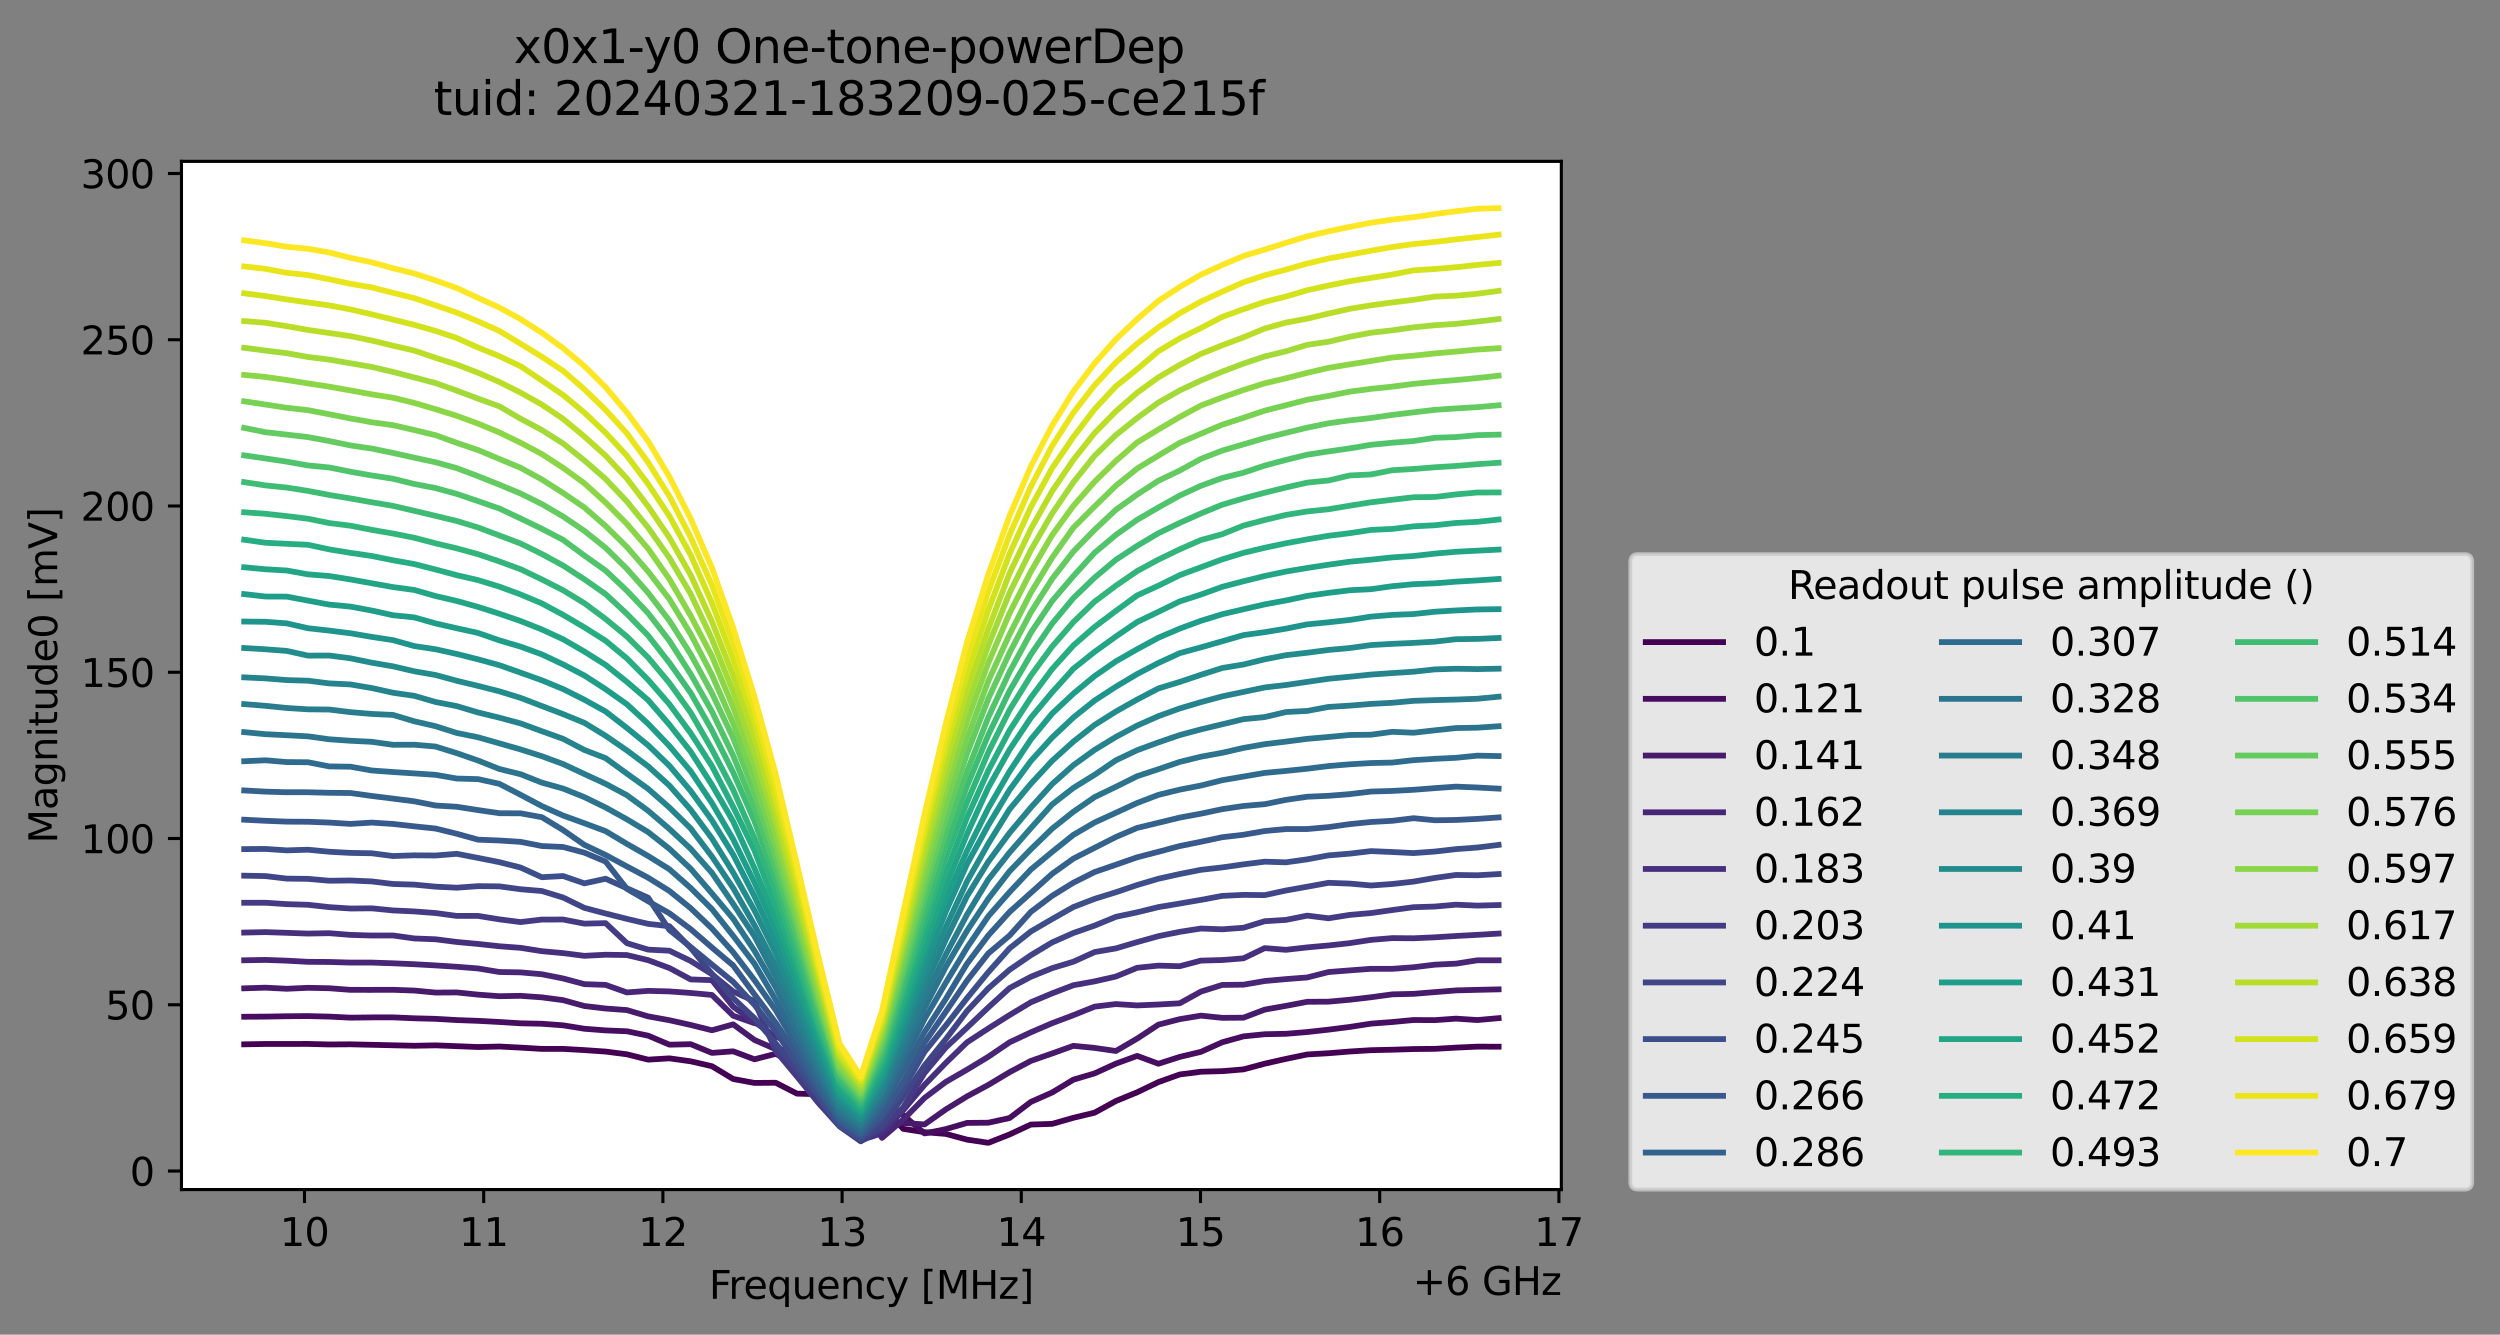 <?xml version="1.0" encoding="utf-8" standalone="no"?>
<!DOCTYPE svg PUBLIC "-//W3C//DTD SVG 1.1//EN"
  "http://www.w3.org/Graphics/SVG/1.1/DTD/svg11.dtd">
<svg xmlns:xlink="http://www.w3.org/1999/xlink" width="647.026pt" height="345.428pt" viewBox="0 0 647.026 345.428" xmlns="http://www.w3.org/2000/svg" version="1.1">
 <rect x="0" y="0" width="647.026" height="345.428" fill="#808080" stroke="none"/>
 <defs>
  <style type="text/css">*{stroke-linejoin: round; stroke-linecap: butt}</style>
 </defs>
 <g id="figure_1">
  <g id="patch_1">
   <path d="M 0 345.428 
L 647.026 345.428 
L 647.026 -0 
L 0 -0 
L 0 345.428 
z
" style="fill: none; opacity: 0"/>
  </g>
  <g id="axes_1">
   <g id="patch_2">
    <path d="M 46.966 307.872 
L 404.086 307.872 
L 404.086 41.76 
L 46.966 41.76 
z
" style="fill: #ffffff"/>
   </g>
   <g id="matplotlib.axis_1">
    <g id="xtick_1">
     <g id="line2d_1">
      <defs>
       <path id="m1abb35c6b3" d="M 0 0 
L 0 3.5 
" style="stroke: #000000; stroke-width: 0.8"/>
      </defs>
      <g>
       <use xlink:href="#m1abb35c6b3" x="78.807" y="307.872" style="stroke: #000000; stroke-width: 0.8"/>
      </g>
     </g>
     <g id="text_1">
      <!-- 10 -->
      <g transform="translate(72.444 322.47) scale(0.1 -0.1)">
       <defs>
        <path id="DejaVuSans-31" d="M 794 531 
L 1825 531 
L 1825 4091 
L 703 3866 
L 703 4441 
L 1819 4666 
L 2450 4666 
L 2450 531 
L 3481 531 
L 3481 0 
L 794 0 
L 794 531 
z
" transform="scale(0.016)"/>
        <path id="DejaVuSans-30" d="M 2034 4250 
Q 1547 4250 1301 3770 
Q 1056 3291 1056 2328 
Q 1056 1369 1301 889 
Q 1547 409 2034 409 
Q 2525 409 2770 889 
Q 3016 1369 3016 2328 
Q 3016 3291 2770 3770 
Q 2525 4250 2034 4250 
z
M 2034 4750 
Q 2819 4750 3233 4129 
Q 3647 3509 3647 2328 
Q 3647 1150 3233 529 
Q 2819 -91 2034 -91 
Q 1250 -91 836 529 
Q 422 1150 422 2328 
Q 422 3509 836 4129 
Q 1250 4750 2034 4750 
z
" transform="scale(0.016)"/>
       </defs>
       <use xlink:href="#DejaVuSans-31"/>
       <use xlink:href="#DejaVuSans-30" x="63.623"/>
      </g>
     </g>
    </g>
    <g id="xtick_2">
     <g id="line2d_2">
      <g>
       <use xlink:href="#m1abb35c6b3" x="125.186" y="307.872" style="stroke: #000000; stroke-width: 0.8"/>
      </g>
     </g>
     <g id="text_2">
      <!-- 11 -->
      <g transform="translate(118.823 322.47) scale(0.1 -0.1)">
       <use xlink:href="#DejaVuSans-31"/>
       <use xlink:href="#DejaVuSans-31" x="63.623"/>
      </g>
     </g>
    </g>
    <g id="xtick_3">
     <g id="line2d_3">
      <g>
       <use xlink:href="#m1abb35c6b3" x="171.565" y="307.872" style="stroke: #000000; stroke-width: 0.8"/>
      </g>
     </g>
     <g id="text_3">
      <!-- 12 -->
      <g transform="translate(165.202 322.47) scale(0.1 -0.1)">
       <defs>
        <path id="DejaVuSans-32" d="M 1228 531 
L 3431 531 
L 3431 0 
L 469 0 
L 469 531 
Q 828 903 1448 1529 
Q 2069 2156 2228 2338 
Q 2531 2678 2651 2914 
Q 2772 3150 2772 3378 
Q 2772 3750 2511 3984 
Q 2250 4219 1831 4219 
Q 1534 4219 1204 4116 
Q 875 4013 500 3803 
L 500 4441 
Q 881 4594 1212 4672 
Q 1544 4750 1819 4750 
Q 2544 4750 2975 4387 
Q 3406 4025 3406 3419 
Q 3406 3131 3298 2873 
Q 3191 2616 2906 2266 
Q 2828 2175 2409 1742 
Q 1991 1309 1228 531 
z
" transform="scale(0.016)"/>
       </defs>
       <use xlink:href="#DejaVuSans-31"/>
       <use xlink:href="#DejaVuSans-32" x="63.623"/>
      </g>
     </g>
    </g>
    <g id="xtick_4">
     <g id="line2d_4">
      <g>
       <use xlink:href="#m1abb35c6b3" x="217.944" y="307.872" style="stroke: #000000; stroke-width: 0.8"/>
      </g>
     </g>
     <g id="text_4">
      <!-- 13 -->
      <g transform="translate(211.582 322.47) scale(0.1 -0.1)">
       <defs>
        <path id="DejaVuSans-33" d="M 2597 2516 
Q 3050 2419 3304 2112 
Q 3559 1806 3559 1356 
Q 3559 666 3084 287 
Q 2609 -91 1734 -91 
Q 1441 -91 1130 -33 
Q 819 25 488 141 
L 488 750 
Q 750 597 1062 519 
Q 1375 441 1716 441 
Q 2309 441 2620 675 
Q 2931 909 2931 1356 
Q 2931 1769 2642 2001 
Q 2353 2234 1838 2234 
L 1294 2234 
L 1294 2753 
L 1863 2753 
Q 2328 2753 2575 2939 
Q 2822 3125 2822 3475 
Q 2822 3834 2567 4026 
Q 2313 4219 1838 4219 
Q 1578 4219 1281 4162 
Q 984 4106 628 3988 
L 628 4550 
Q 988 4650 1302 4700 
Q 1616 4750 1894 4750 
Q 2613 4750 3031 4423 
Q 3450 4097 3450 3541 
Q 3450 3153 3228 2886 
Q 3006 2619 2597 2516 
z
" transform="scale(0.016)"/>
       </defs>
       <use xlink:href="#DejaVuSans-31"/>
       <use xlink:href="#DejaVuSans-33" x="63.623"/>
      </g>
     </g>
    </g>
    <g id="xtick_5">
     <g id="line2d_5">
      <g>
       <use xlink:href="#m1abb35c6b3" x="264.323" y="307.872" style="stroke: #000000; stroke-width: 0.8"/>
      </g>
     </g>
     <g id="text_5">
      <!-- 14 -->
      <g transform="translate(257.961 322.47) scale(0.1 -0.1)">
       <defs>
        <path id="DejaVuSans-34" d="M 2419 4116 
L 825 1625 
L 2419 1625 
L 2419 4116 
z
M 2253 4666 
L 3047 4666 
L 3047 1625 
L 3713 1625 
L 3713 1100 
L 3047 1100 
L 3047 0 
L 2419 0 
L 2419 1100 
L 313 1100 
L 313 1709 
L 2253 4666 
z
" transform="scale(0.016)"/>
       </defs>
       <use xlink:href="#DejaVuSans-31"/>
       <use xlink:href="#DejaVuSans-34" x="63.623"/>
      </g>
     </g>
    </g>
    <g id="xtick_6">
     <g id="line2d_6">
      <g>
       <use xlink:href="#m1abb35c6b3" x="310.703" y="307.872" style="stroke: #000000; stroke-width: 0.8"/>
      </g>
     </g>
     <g id="text_6">
      <!-- 15 -->
      <g transform="translate(304.34 322.47) scale(0.1 -0.1)">
       <defs>
        <path id="DejaVuSans-35" d="M 691 4666 
L 3169 4666 
L 3169 4134 
L 1269 4134 
L 1269 2991 
Q 1406 3038 1543 3061 
Q 1681 3084 1819 3084 
Q 2600 3084 3056 2656 
Q 3513 2228 3513 1497 
Q 3513 744 3044 326 
Q 2575 -91 1722 -91 
Q 1428 -91 1123 -41 
Q 819 9 494 109 
L 494 744 
Q 775 591 1075 516 
Q 1375 441 1709 441 
Q 2250 441 2565 725 
Q 2881 1009 2881 1497 
Q 2881 1984 2565 2268 
Q 2250 2553 1709 2553 
Q 1456 2553 1204 2497 
Q 953 2441 691 2322 
L 691 4666 
z
" transform="scale(0.016)"/>
       </defs>
       <use xlink:href="#DejaVuSans-31"/>
       <use xlink:href="#DejaVuSans-35" x="63.623"/>
      </g>
     </g>
    </g>
    <g id="xtick_7">
     <g id="line2d_7">
      <g>
       <use xlink:href="#m1abb35c6b3" x="357.082" y="307.872" style="stroke: #000000; stroke-width: 0.8"/>
      </g>
     </g>
     <g id="text_7">
      <!-- 16 -->
      <g transform="translate(350.719 322.47) scale(0.1 -0.1)">
       <defs>
        <path id="DejaVuSans-36" d="M 2113 2584 
Q 1688 2584 1439 2293 
Q 1191 2003 1191 1497 
Q 1191 994 1439 701 
Q 1688 409 2113 409 
Q 2538 409 2786 701 
Q 3034 994 3034 1497 
Q 3034 2003 2786 2293 
Q 2538 2584 2113 2584 
z
M 3366 4563 
L 3366 3988 
Q 3128 4100 2886 4159 
Q 2644 4219 2406 4219 
Q 1781 4219 1451 3797 
Q 1122 3375 1075 2522 
Q 1259 2794 1537 2939 
Q 1816 3084 2150 3084 
Q 2853 3084 3261 2657 
Q 3669 2231 3669 1497 
Q 3669 778 3244 343 
Q 2819 -91 2113 -91 
Q 1303 -91 875 529 
Q 447 1150 447 2328 
Q 447 3434 972 4092 
Q 1497 4750 2381 4750 
Q 2619 4750 2861 4703 
Q 3103 4656 3366 4563 
z
" transform="scale(0.016)"/>
       </defs>
       <use xlink:href="#DejaVuSans-31"/>
       <use xlink:href="#DejaVuSans-36" x="63.623"/>
      </g>
     </g>
    </g>
    <g id="xtick_8">
     <g id="line2d_8">
      <g>
       <use xlink:href="#m1abb35c6b3" x="403.461" y="307.872" style="stroke: #000000; stroke-width: 0.8"/>
      </g>
     </g>
     <g id="text_8">
      <!-- 17 -->
      <g transform="translate(397.099 322.47) scale(0.1 -0.1)">
       <defs>
        <path id="DejaVuSans-37" d="M 525 4666 
L 3525 4666 
L 3525 4397 
L 1831 0 
L 1172 0 
L 2766 4134 
L 525 4134 
L 525 4666 
z
" transform="scale(0.016)"/>
       </defs>
       <use xlink:href="#DejaVuSans-31"/>
       <use xlink:href="#DejaVuSans-37" x="63.623"/>
      </g>
     </g>
    </g>
    <g id="text_9">
     <!-- Frequency [MHz] -->
     <g transform="translate(183.507 336.149) scale(0.1 -0.1)">
      <defs>
       <path id="DejaVuSans-46" d="M 628 4666 
L 3309 4666 
L 3309 4134 
L 1259 4134 
L 1259 2759 
L 3109 2759 
L 3109 2228 
L 1259 2228 
L 1259 0 
L 628 0 
L 628 4666 
z
" transform="scale(0.016)"/>
       <path id="DejaVuSans-72" d="M 2631 2963 
Q 2534 3019 2420 3045 
Q 2306 3072 2169 3072 
Q 1681 3072 1420 2755 
Q 1159 2438 1159 1844 
L 1159 0 
L 581 0 
L 581 3500 
L 1159 3500 
L 1159 2956 
Q 1341 3275 1631 3429 
Q 1922 3584 2338 3584 
Q 2397 3584 2469 3576 
Q 2541 3569 2628 3553 
L 2631 2963 
z
" transform="scale(0.016)"/>
       <path id="DejaVuSans-65" d="M 3597 1894 
L 3597 1613 
L 953 1613 
Q 991 1019 1311 708 
Q 1631 397 2203 397 
Q 2534 397 2845 478 
Q 3156 559 3463 722 
L 3463 178 
Q 3153 47 2828 -22 
Q 2503 -91 2169 -91 
Q 1331 -91 842 396 
Q 353 884 353 1716 
Q 353 2575 817 3079 
Q 1281 3584 2069 3584 
Q 2775 3584 3186 3129 
Q 3597 2675 3597 1894 
z
M 3022 2063 
Q 3016 2534 2758 2815 
Q 2500 3097 2075 3097 
Q 1594 3097 1305 2825 
Q 1016 2553 972 2059 
L 3022 2063 
z
" transform="scale(0.016)"/>
       <path id="DejaVuSans-71" d="M 947 1747 
Q 947 1113 1208 752 
Q 1469 391 1925 391 
Q 2381 391 2643 752 
Q 2906 1113 2906 1747 
Q 2906 2381 2643 2742 
Q 2381 3103 1925 3103 
Q 1469 3103 1208 2742 
Q 947 2381 947 1747 
z
M 2906 525 
Q 2725 213 2448 61 
Q 2172 -91 1784 -91 
Q 1150 -91 751 415 
Q 353 922 353 1747 
Q 353 2572 751 3078 
Q 1150 3584 1784 3584 
Q 2172 3584 2448 3432 
Q 2725 3281 2906 2969 
L 2906 3500 
L 3481 3500 
L 3481 -1331 
L 2906 -1331 
L 2906 525 
z
" transform="scale(0.016)"/>
       <path id="DejaVuSans-75" d="M 544 1381 
L 544 3500 
L 1119 3500 
L 1119 1403 
Q 1119 906 1312 657 
Q 1506 409 1894 409 
Q 2359 409 2629 706 
Q 2900 1003 2900 1516 
L 2900 3500 
L 3475 3500 
L 3475 0 
L 2900 0 
L 2900 538 
Q 2691 219 2414 64 
Q 2138 -91 1772 -91 
Q 1169 -91 856 284 
Q 544 659 544 1381 
z
M 1991 3584 
L 1991 3584 
z
" transform="scale(0.016)"/>
       <path id="DejaVuSans-6e" d="M 3513 2113 
L 3513 0 
L 2938 0 
L 2938 2094 
Q 2938 2591 2744 2837 
Q 2550 3084 2163 3084 
Q 1697 3084 1428 2787 
Q 1159 2491 1159 1978 
L 1159 0 
L 581 0 
L 581 3500 
L 1159 3500 
L 1159 2956 
Q 1366 3272 1645 3428 
Q 1925 3584 2291 3584 
Q 2894 3584 3203 3211 
Q 3513 2838 3513 2113 
z
" transform="scale(0.016)"/>
       <path id="DejaVuSans-63" d="M 3122 3366 
L 3122 2828 
Q 2878 2963 2633 3030 
Q 2388 3097 2138 3097 
Q 1578 3097 1268 2742 
Q 959 2388 959 1747 
Q 959 1106 1268 751 
Q 1578 397 2138 397 
Q 2388 397 2633 464 
Q 2878 531 3122 666 
L 3122 134 
Q 2881 22 2623 -34 
Q 2366 -91 2075 -91 
Q 1284 -91 818 406 
Q 353 903 353 1747 
Q 353 2603 823 3093 
Q 1294 3584 2113 3584 
Q 2378 3584 2631 3529 
Q 2884 3475 3122 3366 
z
" transform="scale(0.016)"/>
       <path id="DejaVuSans-79" d="M 2059 -325 
Q 1816 -950 1584 -1140 
Q 1353 -1331 966 -1331 
L 506 -1331 
L 506 -850 
L 844 -850 
Q 1081 -850 1212 -737 
Q 1344 -625 1503 -206 
L 1606 56 
L 191 3500 
L 800 3500 
L 1894 763 
L 2988 3500 
L 3597 3500 
L 2059 -325 
z
" transform="scale(0.016)"/>
       <path id="DejaVuSans-20" transform="scale(0.016)"/>
       <path id="DejaVuSans-5b" d="M 550 4863 
L 1875 4863 
L 1875 4416 
L 1125 4416 
L 1125 -397 
L 1875 -397 
L 1875 -844 
L 550 -844 
L 550 4863 
z
" transform="scale(0.016)"/>
       <path id="DejaVuSans-4d" d="M 628 4666 
L 1569 4666 
L 2759 1491 
L 3956 4666 
L 4897 4666 
L 4897 0 
L 4281 0 
L 4281 4097 
L 3078 897 
L 2444 897 
L 1241 4097 
L 1241 0 
L 628 0 
L 628 4666 
z
" transform="scale(0.016)"/>
       <path id="DejaVuSans-48" d="M 628 4666 
L 1259 4666 
L 1259 2753 
L 3553 2753 
L 3553 4666 
L 4184 4666 
L 4184 0 
L 3553 0 
L 3553 2222 
L 1259 2222 
L 1259 0 
L 628 0 
L 628 4666 
z
" transform="scale(0.016)"/>
       <path id="DejaVuSans-7a" d="M 353 3500 
L 3084 3500 
L 3084 2975 
L 922 459 
L 3084 459 
L 3084 0 
L 275 0 
L 275 525 
L 2438 3041 
L 353 3041 
L 353 3500 
z
" transform="scale(0.016)"/>
       <path id="DejaVuSans-5d" d="M 1947 4863 
L 1947 -844 
L 622 -844 
L 622 -397 
L 1369 -397 
L 1369 4416 
L 622 4416 
L 622 4863 
L 1947 4863 
z
" transform="scale(0.016)"/>
      </defs>
      <use xlink:href="#DejaVuSans-46"/>
      <use xlink:href="#DejaVuSans-72" x="50.27"/>
      <use xlink:href="#DejaVuSans-65" x="89.133"/>
      <use xlink:href="#DejaVuSans-71" x="150.656"/>
      <use xlink:href="#DejaVuSans-75" x="214.133"/>
      <use xlink:href="#DejaVuSans-65" x="277.512"/>
      <use xlink:href="#DejaVuSans-6e" x="339.035"/>
      <use xlink:href="#DejaVuSans-63" x="402.414"/>
      <use xlink:href="#DejaVuSans-79" x="457.395"/>
      <use xlink:href="#DejaVuSans-20" x="516.574"/>
      <use xlink:href="#DejaVuSans-5b" x="548.361"/>
      <use xlink:href="#DejaVuSans-4d" x="587.375"/>
      <use xlink:href="#DejaVuSans-48" x="673.654"/>
      <use xlink:href="#DejaVuSans-7a" x="748.85"/>
      <use xlink:href="#DejaVuSans-5d" x="801.34"/>
     </g>
    </g>
    <g id="text_10">
     <!-- +6 GHz -->
     <g transform="translate(365.648 335.149) scale(0.1 -0.1)">
      <defs>
       <path id="DejaVuSans-2b" d="M 2944 4013 
L 2944 2272 
L 4684 2272 
L 4684 1741 
L 2944 1741 
L 2944 0 
L 2419 0 
L 2419 1741 
L 678 1741 
L 678 2272 
L 2419 2272 
L 2419 4013 
L 2944 4013 
z
" transform="scale(0.016)"/>
       <path id="DejaVuSans-47" d="M 3809 666 
L 3809 1919 
L 2778 1919 
L 2778 2438 
L 4434 2438 
L 4434 434 
Q 4069 175 3628 42 
Q 3188 -91 2688 -91 
Q 1594 -91 976 548 
Q 359 1188 359 2328 
Q 359 3472 976 4111 
Q 1594 4750 2688 4750 
Q 3144 4750 3555 4637 
Q 3966 4525 4313 4306 
L 4313 3634 
Q 3963 3931 3569 4081 
Q 3175 4231 2741 4231 
Q 1884 4231 1454 3753 
Q 1025 3275 1025 2328 
Q 1025 1384 1454 906 
Q 1884 428 2741 428 
Q 3075 428 3337 486 
Q 3600 544 3809 666 
z
" transform="scale(0.016)"/>
      </defs>
      <use xlink:href="#DejaVuSans-2b"/>
      <use xlink:href="#DejaVuSans-36" x="83.789"/>
      <use xlink:href="#DejaVuSans-20" x="147.412"/>
      <use xlink:href="#DejaVuSans-47" x="179.199"/>
      <use xlink:href="#DejaVuSans-48" x="256.689"/>
      <use xlink:href="#DejaVuSans-7a" x="331.885"/>
     </g>
    </g>
   </g>
   <g id="matplotlib.axis_2">
    <g id="ytick_1">
     <g id="line2d_9">
      <defs>
       <path id="m19bd9b85bc" d="M 0 0 
L -3.5 0 
" style="stroke: #000000; stroke-width: 0.8"/>
      </defs>
      <g>
       <use xlink:href="#m19bd9b85bc" x="46.966" y="303.074" style="stroke: #000000; stroke-width: 0.8"/>
      </g>
     </g>
     <g id="text_11">
      <!-- 0 -->
      <g transform="translate(33.603 306.873) scale(0.1 -0.1)">
       <use xlink:href="#DejaVuSans-30"/>
      </g>
     </g>
    </g>
    <g id="ytick_2">
     <g id="line2d_10">
      <g>
       <use xlink:href="#m19bd9b85bc" x="46.966" y="260.045" style="stroke: #000000; stroke-width: 0.8"/>
      </g>
     </g>
     <g id="text_12">
      <!-- 50 -->
      <g transform="translate(27.241 263.844) scale(0.1 -0.1)">
       <use xlink:href="#DejaVuSans-35"/>
       <use xlink:href="#DejaVuSans-30" x="63.623"/>
      </g>
     </g>
    </g>
    <g id="ytick_3">
     <g id="line2d_11">
      <g>
       <use xlink:href="#m19bd9b85bc" x="46.966" y="217.016" style="stroke: #000000; stroke-width: 0.8"/>
      </g>
     </g>
     <g id="text_13">
      <!-- 100 -->
      <g transform="translate(20.878 220.816) scale(0.1 -0.1)">
       <use xlink:href="#DejaVuSans-31"/>
       <use xlink:href="#DejaVuSans-30" x="63.623"/>
       <use xlink:href="#DejaVuSans-30" x="127.246"/>
      </g>
     </g>
    </g>
    <g id="ytick_4">
     <g id="line2d_12">
      <g>
       <use xlink:href="#m19bd9b85bc" x="46.966" y="173.988" style="stroke: #000000; stroke-width: 0.8"/>
      </g>
     </g>
     <g id="text_14">
      <!-- 150 -->
      <g transform="translate(20.878 177.787) scale(0.1 -0.1)">
       <use xlink:href="#DejaVuSans-31"/>
       <use xlink:href="#DejaVuSans-35" x="63.623"/>
       <use xlink:href="#DejaVuSans-30" x="127.246"/>
      </g>
     </g>
    </g>
    <g id="ytick_5">
     <g id="line2d_13">
      <g>
       <use xlink:href="#m19bd9b85bc" x="46.966" y="130.959" style="stroke: #000000; stroke-width: 0.8"/>
      </g>
     </g>
     <g id="text_15">
      <!-- 200 -->
      <g transform="translate(20.878 134.758) scale(0.1 -0.1)">
       <use xlink:href="#DejaVuSans-32"/>
       <use xlink:href="#DejaVuSans-30" x="63.623"/>
       <use xlink:href="#DejaVuSans-30" x="127.246"/>
      </g>
     </g>
    </g>
    <g id="ytick_6">
     <g id="line2d_14">
      <g>
       <use xlink:href="#m19bd9b85bc" x="46.966" y="87.93" style="stroke: #000000; stroke-width: 0.8"/>
      </g>
     </g>
     <g id="text_16">
      <!-- 250 -->
      <g transform="translate(20.878 91.73) scale(0.1 -0.1)">
       <use xlink:href="#DejaVuSans-32"/>
       <use xlink:href="#DejaVuSans-35" x="63.623"/>
       <use xlink:href="#DejaVuSans-30" x="127.246"/>
      </g>
     </g>
    </g>
    <g id="ytick_7">
     <g id="line2d_15">
      <g>
       <use xlink:href="#m19bd9b85bc" x="46.966" y="44.902" style="stroke: #000000; stroke-width: 0.8"/>
      </g>
     </g>
     <g id="text_17">
      <!-- 300 -->
      <g transform="translate(20.878 48.701) scale(0.1 -0.1)">
       <use xlink:href="#DejaVuSans-33"/>
       <use xlink:href="#DejaVuSans-30" x="63.623"/>
       <use xlink:href="#DejaVuSans-30" x="127.246"/>
      </g>
     </g>
    </g>
    <g id="text_18">
     <!-- Magnitude0 [mV] -->
     <g transform="translate(14.798 218.268) rotate(-90) scale(0.1 -0.1)">
      <defs>
       <path id="DejaVuSans-61" d="M 2194 1759 
Q 1497 1759 1228 1600 
Q 959 1441 959 1056 
Q 959 750 1161 570 
Q 1363 391 1709 391 
Q 2188 391 2477 730 
Q 2766 1069 2766 1631 
L 2766 1759 
L 2194 1759 
z
M 3341 1997 
L 3341 0 
L 2766 0 
L 2766 531 
Q 2569 213 2275 61 
Q 1981 -91 1556 -91 
Q 1019 -91 701 211 
Q 384 513 384 1019 
Q 384 1609 779 1909 
Q 1175 2209 1959 2209 
L 2766 2209 
L 2766 2266 
Q 2766 2663 2505 2880 
Q 2244 3097 1772 3097 
Q 1472 3097 1187 3025 
Q 903 2953 641 2809 
L 641 3341 
Q 956 3463 1253 3523 
Q 1550 3584 1831 3584 
Q 2591 3584 2966 3190 
Q 3341 2797 3341 1997 
z
" transform="scale(0.016)"/>
       <path id="DejaVuSans-67" d="M 2906 1791 
Q 2906 2416 2648 2759 
Q 2391 3103 1925 3103 
Q 1463 3103 1205 2759 
Q 947 2416 947 1791 
Q 947 1169 1205 825 
Q 1463 481 1925 481 
Q 2391 481 2648 825 
Q 2906 1169 2906 1791 
z
M 3481 434 
Q 3481 -459 3084 -895 
Q 2688 -1331 1869 -1331 
Q 1566 -1331 1297 -1286 
Q 1028 -1241 775 -1147 
L 775 -588 
Q 1028 -725 1275 -790 
Q 1522 -856 1778 -856 
Q 2344 -856 2625 -561 
Q 2906 -266 2906 331 
L 2906 616 
Q 2728 306 2450 153 
Q 2172 0 1784 0 
Q 1141 0 747 490 
Q 353 981 353 1791 
Q 353 2603 747 3093 
Q 1141 3584 1784 3584 
Q 2172 3584 2450 3431 
Q 2728 3278 2906 2969 
L 2906 3500 
L 3481 3500 
L 3481 434 
z
" transform="scale(0.016)"/>
       <path id="DejaVuSans-69" d="M 603 3500 
L 1178 3500 
L 1178 0 
L 603 0 
L 603 3500 
z
M 603 4863 
L 1178 4863 
L 1178 4134 
L 603 4134 
L 603 4863 
z
" transform="scale(0.016)"/>
       <path id="DejaVuSans-74" d="M 1172 4494 
L 1172 3500 
L 2356 3500 
L 2356 3053 
L 1172 3053 
L 1172 1153 
Q 1172 725 1289 603 
Q 1406 481 1766 481 
L 2356 481 
L 2356 0 
L 1766 0 
Q 1100 0 847 248 
Q 594 497 594 1153 
L 594 3053 
L 172 3053 
L 172 3500 
L 594 3500 
L 594 4494 
L 1172 4494 
z
" transform="scale(0.016)"/>
       <path id="DejaVuSans-64" d="M 2906 2969 
L 2906 4863 
L 3481 4863 
L 3481 0 
L 2906 0 
L 2906 525 
Q 2725 213 2448 61 
Q 2172 -91 1784 -91 
Q 1150 -91 751 415 
Q 353 922 353 1747 
Q 353 2572 751 3078 
Q 1150 3584 1784 3584 
Q 2172 3584 2448 3432 
Q 2725 3281 2906 2969 
z
M 947 1747 
Q 947 1113 1208 752 
Q 1469 391 1925 391 
Q 2381 391 2643 752 
Q 2906 1113 2906 1747 
Q 2906 2381 2643 2742 
Q 2381 3103 1925 3103 
Q 1469 3103 1208 2742 
Q 947 2381 947 1747 
z
" transform="scale(0.016)"/>
       <path id="DejaVuSans-6d" d="M 3328 2828 
Q 3544 3216 3844 3400 
Q 4144 3584 4550 3584 
Q 5097 3584 5394 3201 
Q 5691 2819 5691 2113 
L 5691 0 
L 5113 0 
L 5113 2094 
Q 5113 2597 4934 2840 
Q 4756 3084 4391 3084 
Q 3944 3084 3684 2787 
Q 3425 2491 3425 1978 
L 3425 0 
L 2847 0 
L 2847 2094 
Q 2847 2600 2669 2842 
Q 2491 3084 2119 3084 
Q 1678 3084 1418 2786 
Q 1159 2488 1159 1978 
L 1159 0 
L 581 0 
L 581 3500 
L 1159 3500 
L 1159 2956 
Q 1356 3278 1631 3431 
Q 1906 3584 2284 3584 
Q 2666 3584 2933 3390 
Q 3200 3197 3328 2828 
z
" transform="scale(0.016)"/>
       <path id="DejaVuSans-56" d="M 1831 0 
L 50 4666 
L 709 4666 
L 2188 738 
L 3669 4666 
L 4325 4666 
L 2547 0 
L 1831 0 
z
" transform="scale(0.016)"/>
      </defs>
      <use xlink:href="#DejaVuSans-4d"/>
      <use xlink:href="#DejaVuSans-61" x="86.279"/>
      <use xlink:href="#DejaVuSans-67" x="147.559"/>
      <use xlink:href="#DejaVuSans-6e" x="211.035"/>
      <use xlink:href="#DejaVuSans-69" x="274.414"/>
      <use xlink:href="#DejaVuSans-74" x="302.197"/>
      <use xlink:href="#DejaVuSans-75" x="341.406"/>
      <use xlink:href="#DejaVuSans-64" x="404.785"/>
      <use xlink:href="#DejaVuSans-65" x="468.262"/>
      <use xlink:href="#DejaVuSans-30" x="529.785"/>
      <use xlink:href="#DejaVuSans-20" x="593.408"/>
      <use xlink:href="#DejaVuSans-5b" x="625.195"/>
      <use xlink:href="#DejaVuSans-6d" x="664.209"/>
      <use xlink:href="#DejaVuSans-56" x="761.621"/>
      <use xlink:href="#DejaVuSans-5d" x="830.029"/>
     </g>
    </g>
   </g>
   <g id="line2d_16">
    <path d="M 63.198 270.282 
L 68.701 270.189 
L 74.204 270.185 
L 79.706 270.179 
L 85.209 270.316 
L 90.711 270.278 
L 96.214 270.404 
L 101.717 270.533 
L 107.219 270.655 
L 112.722 270.548 
L 118.225 270.76 
L 123.727 270.98 
L 129.23 270.848 
L 134.732 271.133 
L 140.235 271.465 
L 145.738 271.464 
L 151.24 271.777 
L 156.743 272.16 
L 162.246 272.863 
L 167.748 274.247 
L 173.251 273.909 
L 178.753 274.68 
L 184.256 275.943 
L 189.759 279.257 
L 195.261 280.273 
L 200.764 280.227 
L 206.266 283.044 
L 211.769 283.189 
L 217.272 280.898 
L 222.774 282.066 
L 228.277 286.347 
L 233.78 292.159 
L 239.282 293.022 
L 244.785 293.468 
L 250.287 294.951 
L 255.79 295.776 
L 261.293 293.604 
L 266.795 291.043 
L 272.298 290.87 
L 277.801 289.297 
L 283.303 287.97 
L 288.806 284.954 
L 294.308 282.696 
L 299.811 280.059 
L 305.314 278.087 
L 310.816 277.372 
L 316.319 277.224 
L 321.821 276.77 
L 327.324 275.289 
L 332.827 274.048 
L 338.329 272.904 
L 343.832 272.586 
L 349.335 272.141 
L 354.837 271.799 
L 360.34 271.677 
L 365.842 271.505 
L 371.345 271.449 
L 376.848 271.133 
L 382.35 270.878 
L 387.853 270.9 
" clip-path="url(#p77645b37b5)" style="fill: none; stroke: #440154; stroke-width: 1.5; stroke-linecap: square"/>
   </g>
   <g id="line2d_17">
    <path d="M 63.198 263.146 
L 68.701 263.112 
L 74.204 263.015 
L 79.706 262.973 
L 85.209 263.109 
L 90.711 263.38 
L 96.214 263.313 
L 101.717 263.304 
L 107.219 263.544 
L 112.722 263.686 
L 118.225 264.006 
L 123.727 264.206 
L 129.23 264.499 
L 134.732 264.842 
L 140.235 264.96 
L 145.738 265.365 
L 151.24 266.253 
L 156.743 266.678 
L 162.246 266.906 
L 167.748 268.041 
L 173.251 270.373 
L 178.753 270.246 
L 184.256 272.502 
L 189.759 272.093 
L 195.261 274.155 
L 200.764 272.743 
L 206.266 275.607 
L 211.769 278.742 
L 217.272 285.229 
L 222.774 283.604 
L 228.277 284.641 
L 233.78 288.61 
L 239.282 293.34 
L 244.785 292.227 
L 250.287 290.621 
L 255.79 290.568 
L 261.293 289.356 
L 266.795 285.185 
L 272.298 282.751 
L 277.801 279.427 
L 283.303 277.797 
L 288.806 275.282 
L 294.308 273.279 
L 299.811 275.308 
L 305.314 273.542 
L 310.816 272.228 
L 316.319 269.751 
L 321.821 268.224 
L 327.324 267.67 
L 332.827 267.557 
L 338.329 267.1 
L 343.832 266.485 
L 349.335 265.783 
L 354.837 264.927 
L 360.34 264.511 
L 365.842 263.99 
L 371.345 264.023 
L 376.848 263.631 
L 382.35 264.002 
L 387.853 263.507 
" clip-path="url(#p77645b37b5)" style="fill: none; stroke: #470d60; stroke-width: 1.5; stroke-linecap: square"/>
   </g>
   <g id="line2d_18">
    <path d="M 63.198 255.789 
L 68.701 255.617 
L 74.204 255.904 
L 79.706 255.655 
L 85.209 255.766 
L 90.711 256.186 
L 96.214 256.189 
L 101.717 256.171 
L 107.219 256.367 
L 112.722 256.889 
L 118.225 256.851 
L 123.727 257.423 
L 129.23 257.829 
L 134.732 257.732 
L 140.235 258.125 
L 145.738 258.847 
L 151.24 260.369 
L 156.743 261.016 
L 162.246 261.42 
L 167.748 263.046 
L 173.251 264.043 
L 178.753 265.275 
L 184.256 266.648 
L 189.759 265.117 
L 195.261 269.153 
L 200.764 271.541 
L 206.266 272.118 
L 211.769 273.529 
L 217.272 276.941 
L 222.774 291.237 
L 228.277 290.073 
L 233.78 290.633 
L 239.282 291.013 
L 244.785 287.125 
L 250.287 283.743 
L 255.79 280.785 
L 261.293 277.485 
L 266.795 274.572 
L 272.298 272.651 
L 277.801 270.674 
L 283.303 271.215 
L 288.806 272.01 
L 294.308 268.801 
L 299.811 265.191 
L 305.314 263.771 
L 310.816 262.857 
L 316.319 263.428 
L 321.821 263.387 
L 327.324 261.297 
L 332.827 260.326 
L 338.329 259.275 
L 343.832 259.24 
L 349.335 258.744 
L 354.837 258.098 
L 360.34 257.347 
L 365.842 257.218 
L 371.345 256.767 
L 376.848 256.326 
L 382.35 256.182 
L 387.853 256.059 
" clip-path="url(#p77645b37b5)" style="fill: none; stroke: #481a6c; stroke-width: 1.5; stroke-linecap: square"/>
   </g>
   <g id="line2d_19">
    <path d="M 63.198 248.533 
L 68.701 248.436 
L 74.204 248.63 
L 79.706 248.929 
L 85.209 248.966 
L 90.711 249.128 
L 96.214 249.127 
L 101.717 249.31 
L 107.219 249.551 
L 112.722 249.861 
L 118.225 250.211 
L 123.727 250.644 
L 129.23 251.565 
L 134.732 251.66 
L 140.235 252.147 
L 145.738 253.239 
L 151.24 254.706 
L 156.743 254.903 
L 162.246 256.853 
L 167.748 256.447 
L 173.251 256.59 
L 178.753 256.99 
L 184.256 257.502 
L 189.759 262.886 
L 195.261 264.815 
L 200.764 264.983 
L 206.266 276.309 
L 211.769 281.36 
L 217.272 281.912 
L 222.774 285.826 
L 228.277 294.49 
L 233.78 289.743 
L 239.282 284.156 
L 244.785 280.009 
L 250.287 276.836 
L 255.79 273.495 
L 261.293 269.757 
L 266.795 267.176 
L 272.298 264.811 
L 277.801 262.738 
L 283.303 260.527 
L 288.806 259.863 
L 294.308 260.216 
L 299.811 259.977 
L 305.314 259.669 
L 310.816 256.634 
L 316.319 254.912 
L 321.821 254.845 
L 327.324 253.899 
L 332.827 253.399 
L 338.329 252.977 
L 343.832 251.575 
L 349.335 251.144 
L 354.837 250.736 
L 360.34 250.743 
L 365.842 250.334 
L 371.345 249.667 
L 376.848 249.4 
L 382.35 248.537 
L 387.853 248.533 
" clip-path="url(#p77645b37b5)" style="fill: none; stroke: #482576; stroke-width: 1.5; stroke-linecap: square"/>
   </g>
   <g id="line2d_20">
    <path d="M 63.198 241.359 
L 68.701 241.241 
L 74.204 241.425 
L 79.706 241.619 
L 85.209 241.52 
L 90.711 241.959 
L 96.214 242.125 
L 101.717 242.112 
L 107.219 242.883 
L 112.722 243.093 
L 118.225 243.794 
L 123.727 244.305 
L 129.23 244.9 
L 134.732 245.31 
L 140.235 246.176 
L 145.738 246.678 
L 151.24 247.377 
L 156.743 247.092 
L 162.246 247.18 
L 167.748 248.504 
L 173.251 250.538 
L 178.753 253.486 
L 184.256 253.673 
L 189.759 260.56 
L 195.261 264.514 
L 200.764 268.293 
L 206.266 270.291 
L 211.769 282.143 
L 217.272 291.354 
L 222.774 295.102 
L 228.277 293.269 
L 233.78 287.307 
L 239.282 280.774 
L 244.785 275.094 
L 250.287 269.755 
L 255.79 266.172 
L 261.293 262.702 
L 266.795 259.401 
L 272.298 257.091 
L 277.801 254.989 
L 283.303 253.987 
L 288.806 252.738 
L 294.308 250.474 
L 299.811 249.914 
L 305.314 250.068 
L 310.816 248.617 
L 316.319 248.466 
L 321.821 248.026 
L 327.324 245.384 
L 332.827 245.821 
L 338.329 245.193 
L 343.832 244.697 
L 349.335 244.094 
L 354.837 243.248 
L 360.34 242.79 
L 365.842 242.836 
L 371.345 242.587 
L 376.848 242.241 
L 382.35 241.949 
L 387.853 241.618 
" clip-path="url(#p77645b37b5)" style="fill: none; stroke: #46307e; stroke-width: 1.5; stroke-linecap: square"/>
   </g>
   <g id="line2d_21">
    <path d="M 63.198 233.646 
L 68.701 233.638 
L 74.204 234.006 
L 79.706 234.166 
L 85.209 234.776 
L 90.711 235.135 
L 96.214 235.086 
L 101.717 235.631 
L 107.219 235.886 
L 112.722 236.306 
L 118.225 237.052 
L 123.727 237.049 
L 129.23 237.937 
L 134.732 238.642 
L 140.235 237.997 
L 145.738 237.979 
L 151.24 239.048 
L 156.743 238.918 
L 162.246 244.1 
L 167.748 245.772 
L 173.251 246.055 
L 178.753 248.708 
L 184.256 252.146 
L 189.759 256.619 
L 195.261 259.129 
L 200.764 272.006 
L 206.266 278.615 
L 211.769 285.404 
L 217.272 291.51 
L 222.774 295.395 
L 228.277 292.091 
L 233.78 286.59 
L 239.282 277.693 
L 244.785 271.113 
L 250.287 265.957 
L 255.79 260.73 
L 261.293 255.715 
L 266.795 252.801 
L 272.298 250.568 
L 277.801 248.9 
L 283.303 246.404 
L 288.806 245.453 
L 294.308 243.826 
L 299.811 242.291 
L 305.314 241.173 
L 310.816 240.314 
L 316.319 240.514 
L 321.821 240.113 
L 327.324 238.422 
L 332.827 238.077 
L 338.329 236.973 
L 343.832 237.659 
L 349.335 236.787 
L 354.837 236.308 
L 360.34 235.529 
L 365.842 234.794 
L 371.345 234.623 
L 376.848 234.138 
L 382.35 234.384 
L 387.853 234.235 
" clip-path="url(#p77645b37b5)" style="fill: none; stroke: #443b84; stroke-width: 1.5; stroke-linecap: square"/>
   </g>
   <g id="line2d_22">
    <path d="M 63.198 226.634 
L 68.701 226.738 
L 74.204 227.393 
L 79.706 227.456 
L 85.209 227.943 
L 90.711 227.879 
L 96.214 228.123 
L 101.717 228.784 
L 107.219 228.952 
L 112.722 229.478 
L 118.225 229.745 
L 123.727 229.346 
L 129.23 229.401 
L 134.732 230.147 
L 140.235 230.604 
L 145.738 232.287 
L 151.24 234.971 
L 156.743 236.423 
L 162.246 237.816 
L 167.748 239.105 
L 173.251 239.716 
L 178.753 245.323 
L 184.256 252.046 
L 189.759 258.334 
L 195.261 263.528 
L 200.764 270.05 
L 206.266 276.804 
L 211.769 283.971 
L 217.272 291.306 
L 222.774 294.86 
L 228.277 291.269 
L 233.78 283.88 
L 239.282 275.748 
L 244.785 268.957 
L 250.287 261.653 
L 255.79 255.786 
L 261.293 250.982 
L 266.795 247.216 
L 272.298 243.905 
L 277.801 241.467 
L 283.303 239.553 
L 288.806 237.284 
L 294.308 236.115 
L 299.811 234.767 
L 305.314 233.848 
L 310.816 232.898 
L 316.319 231.866 
L 321.821 231.603 
L 327.324 231.666 
L 332.827 230.473 
L 338.329 229.49 
L 343.832 228.483 
L 349.335 228.682 
L 354.837 229.173 
L 360.34 228.787 
L 365.842 228.169 
L 371.345 227.218 
L 376.848 226.447 
L 382.35 226.53 
L 387.853 226.215 
" clip-path="url(#p77645b37b5)" style="fill: none; stroke: #404588; stroke-width: 1.5; stroke-linecap: square"/>
   </g>
   <g id="line2d_23">
    <path d="M 63.198 219.76 
L 68.701 219.712 
L 74.204 220.084 
L 79.706 219.914 
L 85.209 220.441 
L 90.711 220.739 
L 96.214 220.835 
L 101.717 221.553 
L 107.219 221.365 
L 112.722 221.415 
L 118.225 220.976 
L 123.727 222.039 
L 129.23 223.133 
L 134.732 224.527 
L 140.235 227.032 
L 145.738 226.727 
L 151.24 228.623 
L 156.743 227.432 
L 162.246 229.892 
L 167.748 232.345 
L 173.251 240.683 
L 178.753 245.109 
L 184.256 249.629 
L 189.759 254.118 
L 195.261 260.076 
L 200.764 266.911 
L 206.266 275.249 
L 211.769 283.26 
L 217.272 291.306 
L 222.774 294.574 
L 228.277 289.287 
L 233.78 281.81 
L 239.282 272.226 
L 244.785 265.412 
L 250.287 258.321 
L 255.79 251.598 
L 261.293 245.433 
L 266.795 241.074 
L 272.298 237.858 
L 277.801 234.748 
L 283.303 232.63 
L 288.806 230.922 
L 294.308 229.054 
L 299.811 227.43 
L 305.314 226.206 
L 310.816 225.117 
L 316.319 224.496 
L 321.821 223.705 
L 327.324 223.011 
L 332.827 223.179 
L 338.329 222.401 
L 343.832 221.384 
L 349.335 220.931 
L 354.837 220.276 
L 360.34 220.513 
L 365.842 220.789 
L 371.345 220.39 
L 376.848 219.759 
L 382.35 219.346 
L 387.853 218.665 
" clip-path="url(#p77645b37b5)" style="fill: none; stroke: #3c4f8a; stroke-width: 1.5; stroke-linecap: square"/>
   </g>
   <g id="line2d_24">
    <path d="M 63.198 212.15 
L 68.701 212.429 
L 74.204 212.648 
L 79.706 212.68 
L 85.209 212.892 
L 90.711 213.234 
L 96.214 212.895 
L 101.717 213.249 
L 107.219 213.862 
L 112.722 214.437 
L 118.225 215.786 
L 123.727 217.316 
L 129.23 217.529 
L 134.732 217.883 
L 140.235 218.96 
L 145.738 219.215 
L 151.24 220.678 
L 156.743 222.989 
L 162.246 230.044 
L 167.748 233.257 
L 173.251 236.37 
L 178.753 240.476 
L 184.256 245.234 
L 189.759 249.883 
L 195.261 257.363 
L 200.764 264.713 
L 206.266 273.003 
L 211.769 281.851 
L 217.272 290.056 
L 222.774 293.852 
L 228.277 288.382 
L 233.78 279.995 
L 239.282 269.867 
L 244.785 261.851 
L 250.287 253.792 
L 255.79 246.746 
L 261.293 242.117 
L 266.795 236.002 
L 272.298 231.852 
L 277.801 228.448 
L 283.303 225.687 
L 288.806 223.794 
L 294.308 221.879 
L 299.811 220.446 
L 305.314 218.973 
L 310.816 217.858 
L 316.319 216.682 
L 321.821 216.04 
L 327.324 215.081 
L 332.827 214.565 
L 338.329 214.565 
L 343.832 214.067 
L 349.335 213.291 
L 354.837 212.736 
L 360.34 212.432 
L 365.842 211.762 
L 371.345 212.29 
L 376.848 212.214 
L 382.35 211.938 
L 387.853 211.557 
" clip-path="url(#p77645b37b5)" style="fill: none; stroke: #38598c; stroke-width: 1.5; stroke-linecap: square"/>
   </g>
   <g id="line2d_25">
    <path d="M 63.198 204.573 
L 68.701 204.882 
L 74.204 205.045 
L 79.706 205.045 
L 85.209 205.185 
L 90.711 205.241 
L 96.214 206.004 
L 101.717 206.687 
L 107.219 207.386 
L 112.722 208.474 
L 118.225 208.801 
L 123.727 209.66 
L 129.23 210.466 
L 134.732 210.498 
L 140.235 211.498 
L 145.738 214.835 
L 151.24 218.661 
L 156.743 221.283 
L 162.246 224.25 
L 167.748 227.169 
L 173.251 230.594 
L 178.753 235.049 
L 184.256 240.297 
L 189.759 246.461 
L 195.261 253.67 
L 200.764 261.438 
L 206.266 270.867 
L 211.769 280.751 
L 217.272 289.615 
L 222.774 293.289 
L 228.277 286.474 
L 233.78 277.111 
L 239.282 267.112 
L 244.785 258.527 
L 250.287 249.395 
L 255.79 242.09 
L 261.293 236.012 
L 266.795 231.085 
L 272.298 226.152 
L 277.801 222.221 
L 283.303 219.419 
L 288.806 216.619 
L 294.308 214.267 
L 299.811 212.943 
L 305.314 211.602 
L 310.816 210.587 
L 316.319 209.417 
L 321.821 208.599 
L 327.324 208.128 
L 332.827 207.011 
L 338.329 206.202 
L 343.832 205.964 
L 349.335 205.527 
L 354.837 204.86 
L 360.34 204.701 
L 365.842 204.404 
L 371.345 203.977 
L 376.848 203.587 
L 382.35 203.813 
L 387.853 204.106 
" clip-path="url(#p77645b37b5)" style="fill: none; stroke: #33628d; stroke-width: 1.5; stroke-linecap: square"/>
   </g>
   <g id="line2d_26">
    <path d="M 63.198 197.013 
L 68.701 196.774 
L 74.204 197.232 
L 79.706 197.277 
L 85.209 198.354 
L 90.711 198.435 
L 96.214 199.409 
L 101.717 199.808 
L 107.219 200.167 
L 112.722 200.532 
L 118.225 201.493 
L 123.727 201.647 
L 129.23 202.858 
L 134.732 205.705 
L 140.235 208.623 
L 145.738 211.075 
L 151.24 213.065 
L 156.743 215.116 
L 162.246 218.404 
L 167.748 221.551 
L 173.251 224.976 
L 178.753 229.823 
L 184.256 235.286 
L 189.759 242.215 
L 195.261 249.416 
L 200.764 258.788 
L 206.266 268.653 
L 211.769 278.998 
L 217.272 288.575 
L 222.774 292.525 
L 228.277 285.492 
L 233.78 274.674 
L 239.282 263.737 
L 244.785 254.336 
L 250.287 245.238 
L 255.79 237.126 
L 261.293 230.863 
L 266.795 225.035 
L 272.298 220.486 
L 277.801 216.072 
L 283.303 212.868 
L 288.806 210.345 
L 294.308 207.814 
L 299.811 205.717 
L 305.314 204.369 
L 310.816 203.305 
L 316.319 201.926 
L 321.821 200.979 
L 327.324 200.033 
L 332.827 199.52 
L 338.329 198.951 
L 343.832 198.266 
L 349.335 197.809 
L 354.837 197.483 
L 360.34 197.36 
L 365.842 196.736 
L 371.345 196.39 
L 376.848 196.125 
L 382.35 195.57 
L 387.853 195.683 
" clip-path="url(#p77645b37b5)" style="fill: none; stroke: #2f6b8e; stroke-width: 1.5; stroke-linecap: square"/>
   </g>
   <g id="line2d_27">
    <path d="M 63.198 189.484 
L 68.701 190.015 
L 74.204 190.285 
L 79.706 190.57 
L 85.209 191.334 
L 90.711 191.718 
L 96.214 191.987 
L 101.717 192.764 
L 107.219 192.744 
L 112.722 193.213 
L 118.225 194.93 
L 123.727 196.832 
L 129.23 199.025 
L 134.732 200.378 
L 140.235 202.558 
L 145.738 204.095 
L 151.24 206.308 
L 156.743 208.992 
L 162.246 212.05 
L 167.748 215.355 
L 173.251 219.69 
L 178.753 224.836 
L 184.256 231.23 
L 189.759 237.788 
L 195.261 246.061 
L 200.764 255.576 
L 206.266 266.579 
L 211.769 277.354 
L 217.272 287.845 
L 222.774 291.6 
L 228.277 284.32 
L 233.78 272.725 
L 239.282 260.87 
L 244.785 250.246 
L 250.287 240.876 
L 255.79 232.601 
L 261.293 225.479 
L 266.795 219.802 
L 272.298 214.471 
L 277.801 210.089 
L 283.303 206.294 
L 288.806 203.63 
L 294.308 200.888 
L 299.811 199.077 
L 305.314 197.195 
L 310.816 195.844 
L 316.319 194.833 
L 321.821 193.572 
L 327.324 192.599 
L 332.827 191.935 
L 338.329 191.214 
L 343.832 190.739 
L 349.335 190.22 
L 354.837 190.152 
L 360.34 189.401 
L 365.842 189.639 
L 371.345 189.013 
L 376.848 188.425 
L 382.35 188.334 
L 387.853 187.957 
" clip-path="url(#p77645b37b5)" style="fill: none; stroke: #2c738e; stroke-width: 1.5; stroke-linecap: square"/>
   </g>
   <g id="line2d_28">
    <path d="M 63.198 182.233 
L 68.701 182.673 
L 74.204 183.233 
L 79.706 183.583 
L 85.209 183.638 
L 90.711 184.313 
L 96.214 184.771 
L 101.717 185.033 
L 107.219 186.677 
L 112.722 187.95 
L 118.225 189.701 
L 123.727 190.821 
L 129.23 192.387 
L 134.732 193.961 
L 140.235 195.716 
L 145.738 197.744 
L 151.24 200.325 
L 156.743 202.863 
L 162.246 205.806 
L 167.748 209.838 
L 173.251 214.544 
L 178.753 219.674 
L 184.256 225.912 
L 189.759 233.964 
L 195.261 242.3 
L 200.764 252.793 
L 206.266 263.96 
L 211.769 275.996 
L 217.272 286.799 
L 222.774 291.134 
L 228.277 282.799 
L 233.78 270.588 
L 239.282 258.187 
L 244.785 247.046 
L 250.287 236.693 
L 255.79 227.62 
L 261.293 220.621 
L 266.795 214.328 
L 272.298 208.199 
L 277.801 203.914 
L 283.303 200.517 
L 288.806 196.772 
L 294.308 194.163 
L 299.811 192.132 
L 305.314 190.249 
L 310.816 188.769 
L 316.319 187.455 
L 321.821 186.126 
L 327.324 185.583 
L 332.827 184.285 
L 338.329 183.992 
L 343.832 182.961 
L 349.335 182.624 
L 354.837 182.175 
L 360.34 181.888 
L 365.842 181.384 
L 371.345 181.195 
L 376.848 181.05 
L 382.35 180.843 
L 387.853 180.309 
" clip-path="url(#p77645b37b5)" style="fill: none; stroke: #297b8e; stroke-width: 1.5; stroke-linecap: square"/>
   </g>
   <g id="line2d_29">
    <path d="M 63.198 175.313 
L 68.701 175.573 
L 74.204 176.013 
L 79.706 176.176 
L 85.209 176.87 
L 90.711 177.139 
L 96.214 178.075 
L 101.717 179.292 
L 107.219 180.089 
L 112.722 181.681 
L 118.225 182.755 
L 123.727 184.398 
L 129.23 185.74 
L 134.732 187.23 
L 140.235 189.245 
L 145.738 191.226 
L 151.24 194.102 
L 156.743 196.222 
L 162.246 200.217 
L 167.748 204.165 
L 173.251 209.002 
L 178.753 214.411 
L 184.256 221.676 
L 189.759 229.852 
L 195.261 239.441 
L 200.764 249.964 
L 206.266 261.583 
L 211.769 274.11 
L 217.272 286.209 
L 222.774 290.197 
L 228.277 282.149 
L 233.78 268.308 
L 239.282 255.438 
L 244.785 243.218 
L 250.287 231.926 
L 255.79 223.004 
L 261.293 215.543 
L 266.795 208.997 
L 272.298 202.927 
L 277.801 198.042 
L 283.303 194.07 
L 288.806 190.718 
L 294.308 187.783 
L 299.811 185.348 
L 305.314 183.357 
L 310.816 181.723 
L 316.319 180.232 
L 321.821 179.079 
L 327.324 177.921 
L 332.827 177.284 
L 338.329 176.477 
L 343.832 175.67 
L 349.335 175.148 
L 354.837 174.584 
L 360.34 174.201 
L 365.842 173.846 
L 371.345 173.247 
L 376.848 173.075 
L 382.35 173.168 
L 387.853 173.059 
" clip-path="url(#p77645b37b5)" style="fill: none; stroke: #25838e; stroke-width: 1.5; stroke-linecap: square"/>
   </g>
   <g id="line2d_30">
    <path d="M 63.198 167.717 
L 68.701 168.043 
L 74.204 168.459 
L 79.706 169.682 
L 85.209 169.664 
L 90.711 170.377 
L 96.214 171.517 
L 101.717 172.454 
L 107.219 173.741 
L 112.722 174.697 
L 118.225 176.196 
L 123.727 177.523 
L 129.23 178.922 
L 134.732 180.622 
L 140.235 182.726 
L 145.738 184.826 
L 151.24 187.08 
L 156.743 190.432 
L 162.246 194.217 
L 167.748 198.333 
L 173.251 203.318 
L 178.753 209.566 
L 184.256 216.993 
L 189.759 225.84 
L 195.261 235.633 
L 200.764 246.727 
L 206.266 259.509 
L 211.769 272.622 
L 217.272 284.875 
L 222.774 289.649 
L 228.277 280.374 
L 233.78 266.57 
L 239.282 252.56 
L 244.785 239.929 
L 250.287 228.095 
L 255.79 218.336 
L 261.293 209.436 
L 266.795 202.838 
L 272.298 196.902 
L 277.801 191.931 
L 283.303 187.614 
L 288.806 184.148 
L 294.308 181.047 
L 299.811 178.171 
L 305.314 176.495 
L 310.816 174.643 
L 316.319 172.888 
L 321.821 171.983 
L 327.324 170.636 
L 332.827 169.564 
L 338.329 168.935 
L 343.832 168.218 
L 349.335 167.712 
L 354.837 166.951 
L 360.34 166.635 
L 365.842 166.387 
L 371.345 166.067 
L 376.848 165.433 
L 382.35 165.355 
L 387.853 165.113 
" clip-path="url(#p77645b37b5)" style="fill: none; stroke: #228c8d; stroke-width: 1.5; stroke-linecap: square"/>
   </g>
   <g id="line2d_31">
    <path d="M 63.198 160.864 
L 68.701 160.926 
L 74.204 161.329 
L 79.706 162.593 
L 85.209 163.202 
L 90.711 163.899 
L 96.214 164.837 
L 101.717 165.674 
L 107.219 167.207 
L 112.722 168.035 
L 118.225 169.256 
L 123.727 170.642 
L 129.23 172.157 
L 134.732 174.096 
L 140.235 176.071 
L 145.738 178.342 
L 151.24 181.105 
L 156.743 184.148 
L 162.246 188.399 
L 167.748 192.895 
L 173.251 198.194 
L 178.753 204.707 
L 184.256 212.305 
L 189.759 221.2 
L 195.261 231.995 
L 200.764 243.819 
L 206.266 256.734 
L 211.769 270.697 
L 217.272 283.782 
L 222.774 288.639 
L 228.277 279.406 
L 233.78 264.886 
L 239.282 249.899 
L 244.785 235.943 
L 250.287 223.603 
L 255.79 213.563 
L 261.293 204.43 
L 266.795 196.943 
L 272.298 190.886 
L 277.801 185.702 
L 283.303 181.297 
L 288.806 177.721 
L 294.308 174.443 
L 299.811 171.579 
L 305.314 169.046 
L 310.816 167.536 
L 316.319 165.97 
L 321.821 164.374 
L 327.324 163.613 
L 332.827 162.699 
L 338.329 161.589 
L 343.832 161.059 
L 349.335 160.444 
L 354.837 159.591 
L 360.34 159.138 
L 365.842 158.923 
L 371.345 158.319 
L 376.848 157.988 
L 382.35 157.733 
L 387.853 157.657 
" clip-path="url(#p77645b37b5)" style="fill: none; stroke: #1f948c; stroke-width: 1.5; stroke-linecap: square"/>
   </g>
   <g id="line2d_32">
    <path d="M 63.198 153.76 
L 68.701 154.387 
L 74.204 154.412 
L 79.706 155.445 
L 85.209 156.478 
L 90.711 156.996 
L 96.214 158.017 
L 101.717 159.228 
L 107.219 159.79 
L 112.722 161.354 
L 118.225 162.608 
L 123.727 163.82 
L 129.23 165.735 
L 134.732 167.358 
L 140.235 169.368 
L 145.738 171.96 
L 151.24 174.83 
L 156.743 178.379 
L 162.246 182.27 
L 167.748 187.332 
L 173.251 193.073 
L 178.753 199.603 
L 184.256 207.834 
L 189.759 217.217 
L 195.261 228.397 
L 200.764 240.604 
L 206.266 254.669 
L 211.769 268.974 
L 217.272 283.038 
L 222.774 287.984 
L 228.277 278.401 
L 233.78 263.032 
L 239.282 246.816 
L 244.785 232.675 
L 250.287 220.183 
L 255.79 209.156 
L 261.293 199.635 
L 266.795 191.358 
L 272.298 184.676 
L 277.801 179.521 
L 283.303 174.968 
L 288.806 171.163 
L 294.308 168.02 
L 299.811 165.046 
L 305.314 162.694 
L 310.816 160.667 
L 316.319 158.97 
L 321.821 157.679 
L 327.324 156.417 
L 332.827 155.404 
L 338.329 154.231 
L 343.832 153.44 
L 349.335 152.765 
L 354.837 152.487 
L 360.34 151.711 
L 365.842 151.191 
L 371.345 150.968 
L 376.848 150.539 
L 382.35 150.215 
L 387.853 149.846 
" clip-path="url(#p77645b37b5)" style="fill: none; stroke: #1e9d89; stroke-width: 1.5; stroke-linecap: square"/>
   </g>
   <g id="line2d_33">
    <path d="M 63.198 146.817 
L 68.701 147.335 
L 74.204 147.652 
L 79.706 148.649 
L 85.209 149.083 
L 90.711 149.966 
L 96.214 150.96 
L 101.717 151.946 
L 107.219 152.688 
L 112.722 154.264 
L 118.225 155.541 
L 123.727 157.082 
L 129.23 158.839 
L 134.732 160.735 
L 140.235 162.915 
L 145.738 165.455 
L 151.24 168.636 
L 156.743 172.09 
L 162.246 176.474 
L 167.748 181.202 
L 173.251 187.564 
L 178.753 194.53 
L 184.256 203.126 
L 189.759 212.613 
L 195.261 224.718 
L 200.764 237.788 
L 206.266 251.776 
L 211.769 267.117 
L 217.272 281.897 
L 222.774 287.449 
L 228.277 276.895 
L 233.78 260.745 
L 239.282 244.805 
L 244.785 229.386 
L 250.287 215.834 
L 255.79 203.832 
L 261.293 194.01 
L 266.795 185.77 
L 272.298 179.172 
L 277.801 173.075 
L 283.303 168.691 
L 288.806 164.726 
L 294.308 160.985 
L 299.811 158.344 
L 305.314 155.652 
L 310.816 153.874 
L 316.319 151.878 
L 321.821 150.439 
L 327.324 149.075 
L 332.827 147.92 
L 338.329 146.998 
L 343.832 146.15 
L 349.335 145.376 
L 354.837 144.849 
L 360.34 144.255 
L 365.842 143.903 
L 371.345 143.283 
L 376.848 142.8 
L 382.35 142.522 
L 387.853 142.237 
" clip-path="url(#p77645b37b5)" style="fill: none; stroke: #21a585; stroke-width: 1.5; stroke-linecap: square"/>
   </g>
   <g id="line2d_34">
    <path d="M 63.198 139.688 
L 68.701 140.47 
L 74.204 140.741 
L 79.706 140.999 
L 85.209 142.186 
L 90.711 143.088 
L 96.214 143.896 
L 101.717 145.006 
L 107.219 145.984 
L 112.722 147.4 
L 118.225 148.872 
L 123.727 150.141 
L 129.23 151.826 
L 134.732 153.855 
L 140.235 156.178 
L 145.738 159.136 
L 151.24 162.368 
L 156.743 165.836 
L 162.246 170.401 
L 167.748 175.957 
L 173.251 182.264 
L 178.753 189.732 
L 184.256 198.264 
L 189.759 208.829 
L 195.261 220.122 
L 200.764 234.604 
L 206.266 249.436 
L 211.769 265.722 
L 217.272 280.497 
L 222.774 286.512 
L 228.277 275.307 
L 233.78 258.879 
L 239.282 241.595 
L 244.785 225.955 
L 250.287 211.578 
L 255.79 199.429 
L 261.293 189.021 
L 266.795 180.563 
L 272.298 173.159 
L 277.801 167.051 
L 283.303 162.248 
L 288.806 158.108 
L 294.308 154.096 
L 299.811 151.582 
L 305.314 148.857 
L 310.816 146.812 
L 316.319 144.774 
L 321.821 143.081 
L 327.324 141.766 
L 332.827 140.605 
L 338.329 139.588 
L 343.832 138.668 
L 349.335 137.989 
L 354.837 137.149 
L 360.34 136.89 
L 365.842 136.22 
L 371.345 135.944 
L 376.848 135.344 
L 382.35 135.057 
L 387.853 134.459 
" clip-path="url(#p77645b37b5)" style="fill: none; stroke: #26ad81; stroke-width: 1.5; stroke-linecap: square"/>
   </g>
   <g id="line2d_35">
    <path d="M 63.198 132.579 
L 68.701 132.971 
L 74.204 133.577 
L 79.706 134.252 
L 85.209 135.379 
L 90.711 136.058 
L 96.214 137.137 
L 101.717 138.083 
L 107.219 139.18 
L 112.722 140.626 
L 118.225 141.926 
L 123.727 143.428 
L 129.23 145.305 
L 134.732 147.328 
L 140.235 149.962 
L 145.738 152.77 
L 151.24 156.118 
L 156.743 160.202 
L 162.246 164.746 
L 167.748 170.191 
L 173.251 176.774 
L 178.753 184.412 
L 184.256 193.951 
L 189.759 204.427 
L 195.261 216.947 
L 200.764 230.832 
L 206.266 247.409 
L 211.769 264.746 
L 217.272 279.915 
L 222.774 285.81 
L 228.277 274.198 
L 233.78 256.468 
L 239.282 238.739 
L 244.785 221.857 
L 250.287 207.594 
L 255.79 194.689 
L 261.293 183.727 
L 266.795 174.861 
L 272.298 167.334 
L 277.801 161.01 
L 283.303 155.703 
L 288.806 151.576 
L 294.308 147.801 
L 299.811 144.826 
L 305.314 142.165 
L 310.816 139.763 
L 316.319 138.254 
L 321.821 136.032 
L 327.324 134.576 
L 332.827 133.265 
L 338.329 132.369 
L 343.832 131.801 
L 349.335 130.875 
L 354.837 129.996 
L 360.34 129.332 
L 365.842 128.698 
L 371.345 128.619 
L 376.848 127.955 
L 382.35 127.464 
L 387.853 127.45 
" clip-path="url(#p77645b37b5)" style="fill: none; stroke: #31b57b; stroke-width: 1.5; stroke-linecap: square"/>
   </g>
   <g id="line2d_36">
    <path d="M 63.198 124.78 
L 68.701 125.63 
L 74.204 126.187 
L 79.706 127.053 
L 85.209 128.105 
L 90.711 129.003 
L 96.214 129.991 
L 101.717 130.927 
L 107.219 132.211 
L 112.722 133.515 
L 118.225 134.838 
L 123.727 136.519 
L 129.23 138.587 
L 134.732 140.671 
L 140.235 143.383 
L 145.738 146.372 
L 151.24 149.929 
L 156.743 153.771 
L 162.246 158.884 
L 167.748 164.505 
L 173.251 171.549 
L 178.753 179.321 
L 184.256 188.988 
L 189.759 199.924 
L 195.261 212.535 
L 200.764 227.701 
L 206.266 244.723 
L 211.769 262.78 
L 217.272 279.092 
L 222.774 285.062 
L 228.277 272.826 
L 233.78 254.856 
L 239.282 236.212 
L 244.785 218.983 
L 250.287 203.42 
L 255.79 190.192 
L 261.293 178.808 
L 266.795 169.398 
L 272.298 161.4 
L 277.801 154.79 
L 283.303 149.489 
L 288.806 144.87 
L 294.308 141.265 
L 299.811 137.997 
L 305.314 135.337 
L 310.816 132.885 
L 316.319 130.621 
L 321.821 128.995 
L 327.324 127.518 
L 332.827 126.158 
L 338.329 124.91 
L 343.832 124.35 
L 349.335 123.058 
L 354.837 122.788 
L 360.34 121.706 
L 365.842 121.378 
L 371.345 120.936 
L 376.848 120.584 
L 382.35 120.137 
L 387.853 119.755 
" clip-path="url(#p77645b37b5)" style="fill: none; stroke: #3fbc73; stroke-width: 1.5; stroke-linecap: square"/>
   </g>
   <g id="line2d_37">
    <path d="M 63.198 117.86 
L 68.701 118.651 
L 74.204 119.478 
L 79.706 120.464 
L 85.209 120.987 
L 90.711 122.094 
L 96.214 123.055 
L 101.717 123.904 
L 107.219 125.264 
L 112.722 126.325 
L 118.225 127.83 
L 123.727 129.698 
L 129.23 131.61 
L 134.732 134.193 
L 140.235 136.862 
L 145.738 139.727 
L 151.24 143.785 
L 156.743 147.686 
L 162.246 152.878 
L 167.748 158.702 
L 173.251 165.839 
L 178.753 174.451 
L 184.256 184.137 
L 189.759 195.576 
L 195.261 209.135 
L 200.764 224.784 
L 206.266 242.335 
L 211.769 260.756 
L 217.272 277.854 
L 222.774 284.361 
L 228.277 271.489 
L 233.78 252.406 
L 239.282 233.055 
L 244.785 215.332 
L 250.287 199.694 
L 255.79 185.606 
L 261.293 173.878 
L 266.795 163.761 
L 272.298 155.547 
L 277.801 149.096 
L 283.303 143.055 
L 288.806 138.432 
L 294.308 134.53 
L 299.811 131.334 
L 305.314 128.264 
L 310.816 125.721 
L 316.319 123.717 
L 321.821 122.328 
L 327.324 120.499 
L 332.827 119.023 
L 338.329 117.677 
L 343.832 116.829 
L 349.335 116.045 
L 354.837 115.118 
L 360.34 114.581 
L 365.842 114.143 
L 371.345 113.309 
L 376.848 113.113 
L 382.35 112.624 
L 387.853 112.488 
" clip-path="url(#p77645b37b5)" style="fill: none; stroke: #50c46a; stroke-width: 1.5; stroke-linecap: square"/>
   </g>
   <g id="line2d_38">
    <path d="M 63.198 110.746 
L 68.701 111.863 
L 74.204 112.483 
L 79.706 113.13 
L 85.209 114.148 
L 90.711 115.285 
L 96.214 116.099 
L 101.717 117.226 
L 107.219 118.454 
L 112.722 119.637 
L 118.225 121.165 
L 123.727 123.246 
L 129.23 125.44 
L 134.732 127.729 
L 140.235 130.461 
L 145.738 133.675 
L 151.24 137.406 
L 156.743 141.795 
L 162.246 147.212 
L 167.748 153.445 
L 173.251 160.633 
L 178.753 169.303 
L 184.256 179.404 
L 189.759 191.032 
L 195.261 205.404 
L 200.764 221.813 
L 206.266 239.759 
L 211.769 259.337 
L 217.272 277.277 
L 222.774 283.597 
L 228.277 270.206 
L 233.78 250.644 
L 239.282 230.085 
L 244.785 211.923 
L 250.287 195.043 
L 255.79 180.826 
L 261.293 168.947 
L 266.795 158.471 
L 272.298 149.831 
L 277.801 142.729 
L 283.303 137.103 
L 288.806 131.929 
L 294.308 127.987 
L 299.811 124.413 
L 305.314 121.785 
L 310.816 118.76 
L 316.319 116.621 
L 321.821 115 
L 327.324 113.396 
L 332.827 112.02 
L 338.329 110.682 
L 343.832 109.546 
L 349.335 108.787 
L 354.837 108.181 
L 360.34 107.377 
L 365.842 106.721 
L 371.345 106.073 
L 376.848 105.701 
L 382.35 105.373 
L 387.853 104.889 
" clip-path="url(#p77645b37b5)" style="fill: none; stroke: #63cb5f; stroke-width: 1.5; stroke-linecap: square"/>
   </g>
   <g id="line2d_39">
    <path d="M 63.198 103.868 
L 68.701 104.698 
L 74.204 105.536 
L 79.706 106.158 
L 85.209 107.216 
L 90.711 108.3 
L 96.214 109.286 
L 101.717 110.043 
L 107.219 111.303 
L 112.722 112.629 
L 118.225 114.621 
L 123.727 116.479 
L 129.23 118.788 
L 134.732 121.076 
L 140.235 124.093 
L 145.738 127.606 
L 151.24 131.341 
L 156.743 136.14 
L 162.246 141.566 
L 167.748 147.91 
L 173.251 155.08 
L 178.753 164.091 
L 184.256 174.667 
L 189.759 187.245 
L 195.261 202.008 
L 200.764 219.036 
L 206.266 237.984 
L 211.769 257.936 
L 217.272 276.257 
L 222.774 282.92 
L 228.277 268.702 
L 233.78 248.391 
L 239.282 227.527 
L 244.785 208.3 
L 250.287 191.137 
L 255.79 176.219 
L 261.293 164.162 
L 266.795 153.404 
L 272.298 144.339 
L 277.801 136.583 
L 283.303 131.074 
L 288.806 125.707 
L 294.308 121.266 
L 299.811 117.909 
L 305.314 114.617 
L 310.816 112.25 
L 316.319 109.923 
L 321.821 108.133 
L 327.324 106.273 
L 332.827 104.874 
L 338.329 103.454 
L 343.832 102.469 
L 349.335 101.359 
L 354.837 100.634 
L 360.34 100.07 
L 365.842 99.35 
L 371.345 98.817 
L 376.848 98.367 
L 382.35 97.834 
L 387.853 97.236 
" clip-path="url(#p77645b37b5)" style="fill: none; stroke: #77d153; stroke-width: 1.5; stroke-linecap: square"/>
   </g>
   <g id="line2d_40">
    <path d="M 63.198 97.034 
L 68.701 97.563 
L 74.204 98.352 
L 79.706 99.228 
L 85.209 100.078 
L 90.711 101.052 
L 96.214 102.06 
L 101.717 102.939 
L 107.219 104.286 
L 112.722 105.905 
L 118.225 107.625 
L 123.727 109.639 
L 129.23 111.926 
L 134.732 114.591 
L 140.235 117.518 
L 145.738 121.084 
L 151.24 125.08 
L 156.743 130.066 
L 162.246 135.598 
L 167.748 142.016 
L 173.251 149.89 
L 178.753 159.361 
L 184.256 169.816 
L 189.759 183.079 
L 195.261 198.247 
L 200.764 215.962 
L 206.266 235.564 
L 211.769 256.449 
L 217.272 275.425 
L 222.774 282.215 
L 228.277 267.541 
L 233.78 245.75 
L 239.282 224.436 
L 244.785 204.345 
L 250.287 186.665 
L 255.79 171.558 
L 261.293 158.698 
L 266.795 147.944 
L 272.298 138.5 
L 277.801 130.923 
L 283.303 124.659 
L 288.806 119.278 
L 294.308 114.507 
L 299.811 111.148 
L 305.314 107.927 
L 310.816 104.955 
L 316.319 102.863 
L 321.821 100.939 
L 327.324 99.196 
L 332.827 97.898 
L 338.329 96.486 
L 343.832 95.205 
L 349.335 94.297 
L 354.837 93.42 
L 360.34 92.525 
L 365.842 92.06 
L 371.345 91.472 
L 376.848 90.985 
L 382.35 90.464 
L 387.853 90.117 
" clip-path="url(#p77645b37b5)" style="fill: none; stroke: #8bd646; stroke-width: 1.5; stroke-linecap: square"/>
   </g>
   <g id="line2d_41">
    <path d="M 63.198 90.02 
L 68.701 90.737 
L 74.204 91.412 
L 79.706 92.395 
L 85.209 93.068 
L 90.711 94.025 
L 96.214 94.971 
L 101.717 96.261 
L 107.219 97.687 
L 112.722 99.143 
L 118.225 101.109 
L 123.727 103.172 
L 129.23 105.164 
L 134.732 108.374 
L 140.235 111.298 
L 145.738 114.783 
L 151.24 119.167 
L 156.743 123.963 
L 162.246 129.786 
L 167.748 136.57 
L 173.251 144.393 
L 178.753 153.726 
L 184.256 165.378 
L 189.759 179.023 
L 195.261 194.963 
L 200.764 212.722 
L 206.266 233.027 
L 211.769 254.14 
L 217.272 274.03 
L 222.774 281.385 
L 228.277 266.421 
L 233.78 244.497 
L 239.282 221.39 
L 244.785 201.027 
L 250.287 182.723 
L 255.79 167.026 
L 261.293 153.438 
L 266.795 142.399 
L 272.298 132.902 
L 277.801 124.826 
L 283.303 117.949 
L 288.806 112.592 
L 294.308 108.192 
L 299.811 104.185 
L 305.314 101.057 
L 310.816 98.475 
L 316.319 96.179 
L 321.821 94.094 
L 327.324 92.256 
L 332.827 90.91 
L 338.329 89.245 
L 343.832 88.444 
L 349.335 87.146 
L 354.837 86.112 
L 360.34 85.496 
L 365.842 84.716 
L 371.345 84.175 
L 376.848 83.816 
L 382.35 83.23 
L 387.853 82.569 
" clip-path="url(#p77645b37b5)" style="fill: none; stroke: #a2da37; stroke-width: 1.5; stroke-linecap: square"/>
   </g>
   <g id="line2d_42">
    <path d="M 63.198 83.113 
L 68.701 83.536 
L 74.204 84.419 
L 79.706 85.388 
L 85.209 86.192 
L 90.711 86.996 
L 96.214 88.139 
L 101.717 89.467 
L 107.219 90.74 
L 112.722 92.611 
L 118.225 94.362 
L 123.727 96.474 
L 129.23 98.874 
L 134.732 101.624 
L 140.235 104.719 
L 145.738 108.413 
L 151.24 112.984 
L 156.743 117.935 
L 162.246 123.841 
L 167.748 131.064 
L 173.251 139.16 
L 178.753 148.819 
L 184.256 160.858 
L 189.759 174.897 
L 195.261 190.908 
L 200.764 209.993 
L 206.266 231.082 
L 211.769 252.685 
L 217.272 273.37 
L 222.774 280.684 
L 228.277 265.251 
L 233.78 242.351 
L 239.282 219.097 
L 244.785 197.347 
L 250.287 178.64 
L 255.79 162.747 
L 261.293 148.361 
L 266.795 136.912 
L 272.298 127.124 
L 277.801 119.006 
L 283.303 112.069 
L 288.806 106.449 
L 294.308 101.639 
L 299.811 97.663 
L 305.314 94.441 
L 310.816 91.589 
L 316.319 89.378 
L 321.821 87.301 
L 327.324 85.024 
L 332.827 83.485 
L 338.329 82.465 
L 343.832 81.15 
L 349.335 79.922 
L 354.837 79.016 
L 360.34 78.278 
L 365.842 77.592 
L 371.345 76.767 
L 376.848 76.525 
L 382.35 76.029 
L 387.853 75.272 
" clip-path="url(#p77645b37b5)" style="fill: none; stroke: #bade28; stroke-width: 1.5; stroke-linecap: square"/>
   </g>
   <g id="line2d_43">
    <path d="M 63.198 75.918 
L 68.701 76.63 
L 74.204 77.489 
L 79.706 78.277 
L 85.209 79.049 
L 90.711 80.085 
L 96.214 81.355 
L 101.717 82.714 
L 107.219 84.083 
L 112.722 85.643 
L 118.225 87.498 
L 123.727 89.951 
L 129.23 92.186 
L 134.732 94.796 
L 140.235 98.475 
L 145.738 102.233 
L 151.24 106.797 
L 156.743 112.017 
L 162.246 117.941 
L 167.748 125.291 
L 173.251 133.572 
L 178.753 143.641 
L 184.256 156.068 
L 189.759 170.646 
L 195.261 186.914 
L 200.764 206.815 
L 206.266 228.034 
L 211.769 250.791 
L 217.272 272.401 
L 222.774 279.784 
L 228.277 264.012 
L 233.78 240.317 
L 239.282 215.847 
L 244.785 193.586 
L 250.287 174.545 
L 255.79 157.88 
L 261.293 143.324 
L 266.795 131.227 
L 272.298 121.185 
L 277.801 113.097 
L 283.303 105.877 
L 288.806 99.972 
L 294.308 95.541 
L 299.811 90.891 
L 305.314 87.6 
L 310.816 84.895 
L 316.319 82.014 
L 321.821 80.02 
L 327.324 78.128 
L 332.827 76.745 
L 338.329 75.114 
L 343.832 73.9 
L 349.335 72.777 
L 354.837 71.912 
L 360.34 71.053 
L 365.842 69.964 
L 371.345 69.617 
L 376.848 69.158 
L 382.35 68.55 
L 387.853 68.063 
" clip-path="url(#p77645b37b5)" style="fill: none; stroke: #d2e21b; stroke-width: 1.5; stroke-linecap: square"/>
   </g>
   <g id="line2d_44">
    <path d="M 63.198 68.962 
L 68.701 69.589 
L 74.204 70.612 
L 79.706 71.193 
L 85.209 72.274 
L 90.711 73.447 
L 96.214 74.397 
L 101.717 75.79 
L 107.219 77.164 
L 112.722 79.028 
L 118.225 80.911 
L 123.727 83.185 
L 129.23 85.651 
L 134.732 88.976 
L 140.235 92.345 
L 145.738 95.978 
L 151.24 100.75 
L 156.743 106.108 
L 162.246 112.155 
L 167.748 119.67 
L 173.251 128.412 
L 178.753 139.093 
L 184.256 151.446 
L 189.759 166.483 
L 195.261 183.633 
L 200.764 203.475 
L 206.266 225.661 
L 211.769 249.613 
L 217.272 271.109 
L 222.774 279.206 
L 228.277 262.843 
L 233.78 238.276 
L 239.282 213.543 
L 244.785 190.562 
L 250.287 170.458 
L 255.79 153.108 
L 261.293 138.414 
L 266.795 125.924 
L 272.298 115.408 
L 277.801 106.798 
L 283.303 99.703 
L 288.806 93.794 
L 294.308 88.934 
L 299.811 84.699 
L 305.314 81.074 
L 310.816 78.047 
L 316.319 75.505 
L 321.821 73.06 
L 327.324 71.244 
L 332.827 69.773 
L 338.329 68.202 
L 343.832 66.904 
L 349.335 65.904 
L 354.837 64.887 
L 360.34 63.922 
L 365.842 63.169 
L 371.345 62.603 
L 376.848 61.953 
L 382.35 61.346 
L 387.853 60.728 
" clip-path="url(#p77645b37b5)" style="fill: none; stroke: #eae51a; stroke-width: 1.5; stroke-linecap: square"/>
   </g>
   <g id="line2d_45">
    <path d="M 63.198 62.205 
L 68.701 62.944 
L 74.204 63.855 
L 79.706 64.396 
L 85.209 65.346 
L 90.711 66.736 
L 96.214 67.894 
L 101.717 69.43 
L 107.219 70.776 
L 112.722 72.599 
L 118.225 74.541 
L 123.727 77.098 
L 129.23 79.591 
L 134.732 82.61 
L 140.235 86.116 
L 145.738 90.125 
L 151.24 94.75 
L 156.743 100.214 
L 162.246 106.738 
L 167.748 114.187 
L 173.251 123.403 
L 178.753 134.25 
L 184.256 146.939 
L 189.759 162.5 
L 195.261 180.293 
L 200.764 200.372 
L 206.266 223.727 
L 211.769 247.5 
L 217.272 270.038 
L 222.774 278.591 
L 228.277 261.591 
L 233.78 236.106 
L 239.282 210.737 
L 244.785 187.287 
L 250.287 166.189 
L 255.79 148.648 
L 261.293 133.486 
L 266.795 120.725 
L 272.298 110.156 
L 277.801 101.292 
L 283.303 94.021 
L 288.806 87.8 
L 294.308 82.592 
L 299.811 77.875 
L 305.314 74.279 
L 310.816 71.087 
L 316.319 68.585 
L 321.821 66.248 
L 327.324 64.592 
L 332.827 62.843 
L 338.329 61.171 
L 343.832 59.869 
L 349.335 58.719 
L 354.837 57.648 
L 360.34 56.835 
L 365.842 56.204 
L 371.345 55.403 
L 376.848 54.677 
L 382.35 54.021 
L 387.853 53.856 
" clip-path="url(#p77645b37b5)" style="fill: none; stroke: #fde725; stroke-width: 1.5; stroke-linecap: square"/>
   </g>
   <g id="patch_3">
    <path d="M 46.966 307.872 
L 46.966 41.76 
" style="fill: none; stroke: #000000; stroke-width: 0.8; stroke-linejoin: miter; stroke-linecap: square"/>
   </g>
   <g id="patch_4">
    <path d="M 404.086 307.872 
L 404.086 41.76 
" style="fill: none; stroke: #000000; stroke-width: 0.8; stroke-linejoin: miter; stroke-linecap: square"/>
   </g>
   <g id="patch_5">
    <path d="M 46.966 307.872 
L 404.086 307.872 
" style="fill: none; stroke: #000000; stroke-width: 0.8; stroke-linejoin: miter; stroke-linecap: square"/>
   </g>
   <g id="patch_6">
    <path d="M 46.966 41.76 
L 404.086 41.76 
" style="fill: none; stroke: #000000; stroke-width: 0.8; stroke-linejoin: miter; stroke-linecap: square"/>
   </g>
   <g id="legend_1">
    <g id="patch_7">
     <path d="M 423.942 307.872 
L 637.826 307.872 
Q 639.826 307.872 639.826 305.872 
L 639.826 145.413 
Q 639.826 143.413 637.826 143.413 
L 423.942 143.413 
Q 421.942 143.413 421.942 145.413 
L 421.942 305.872 
Q 421.942 307.872 423.942 307.872 
z
" style="fill: #ffffff; opacity: 0.8; stroke: #cccccc; stroke-linejoin: miter"/>
    </g>
    <g id="text_19">
     <!-- Readout pulse amplitude () -->
     <g transform="translate(462.783 155.011) scale(0.1 -0.1)">
      <defs>
       <path id="DejaVuSans-52" d="M 2841 2188 
Q 3044 2119 3236 1894 
Q 3428 1669 3622 1275 
L 4263 0 
L 3584 0 
L 2988 1197 
Q 2756 1666 2539 1819 
Q 2322 1972 1947 1972 
L 1259 1972 
L 1259 0 
L 628 0 
L 628 4666 
L 2053 4666 
Q 2853 4666 3247 4331 
Q 3641 3997 3641 3322 
Q 3641 2881 3436 2590 
Q 3231 2300 2841 2188 
z
M 1259 4147 
L 1259 2491 
L 2053 2491 
Q 2509 2491 2742 2702 
Q 2975 2913 2975 3322 
Q 2975 3731 2742 3939 
Q 2509 4147 2053 4147 
L 1259 4147 
z
" transform="scale(0.016)"/>
       <path id="DejaVuSans-6f" d="M 1959 3097 
Q 1497 3097 1228 2736 
Q 959 2375 959 1747 
Q 959 1119 1226 758 
Q 1494 397 1959 397 
Q 2419 397 2687 759 
Q 2956 1122 2956 1747 
Q 2956 2369 2687 2733 
Q 2419 3097 1959 3097 
z
M 1959 3584 
Q 2709 3584 3137 3096 
Q 3566 2609 3566 1747 
Q 3566 888 3137 398 
Q 2709 -91 1959 -91 
Q 1206 -91 779 398 
Q 353 888 353 1747 
Q 353 2609 779 3096 
Q 1206 3584 1959 3584 
z
" transform="scale(0.016)"/>
       <path id="DejaVuSans-70" d="M 1159 525 
L 1159 -1331 
L 581 -1331 
L 581 3500 
L 1159 3500 
L 1159 2969 
Q 1341 3281 1617 3432 
Q 1894 3584 2278 3584 
Q 2916 3584 3314 3078 
Q 3713 2572 3713 1747 
Q 3713 922 3314 415 
Q 2916 -91 2278 -91 
Q 1894 -91 1617 61 
Q 1341 213 1159 525 
z
M 3116 1747 
Q 3116 2381 2855 2742 
Q 2594 3103 2138 3103 
Q 1681 3103 1420 2742 
Q 1159 2381 1159 1747 
Q 1159 1113 1420 752 
Q 1681 391 2138 391 
Q 2594 391 2855 752 
Q 3116 1113 3116 1747 
z
" transform="scale(0.016)"/>
       <path id="DejaVuSans-6c" d="M 603 4863 
L 1178 4863 
L 1178 0 
L 603 0 
L 603 4863 
z
" transform="scale(0.016)"/>
       <path id="DejaVuSans-73" d="M 2834 3397 
L 2834 2853 
Q 2591 2978 2328 3040 
Q 2066 3103 1784 3103 
Q 1356 3103 1142 2972 
Q 928 2841 928 2578 
Q 928 2378 1081 2264 
Q 1234 2150 1697 2047 
L 1894 2003 
Q 2506 1872 2764 1633 
Q 3022 1394 3022 966 
Q 3022 478 2636 193 
Q 2250 -91 1575 -91 
Q 1294 -91 989 -36 
Q 684 19 347 128 
L 347 722 
Q 666 556 975 473 
Q 1284 391 1588 391 
Q 1994 391 2212 530 
Q 2431 669 2431 922 
Q 2431 1156 2273 1281 
Q 2116 1406 1581 1522 
L 1381 1569 
Q 847 1681 609 1914 
Q 372 2147 372 2553 
Q 372 3047 722 3315 
Q 1072 3584 1716 3584 
Q 2034 3584 2315 3537 
Q 2597 3491 2834 3397 
z
" transform="scale(0.016)"/>
       <path id="DejaVuSans-28" d="M 1984 4856 
Q 1566 4138 1362 3434 
Q 1159 2731 1159 2009 
Q 1159 1288 1364 580 
Q 1569 -128 1984 -844 
L 1484 -844 
Q 1016 -109 783 600 
Q 550 1309 550 2009 
Q 550 2706 781 3412 
Q 1013 4119 1484 4856 
L 1984 4856 
z
" transform="scale(0.016)"/>
       <path id="DejaVuSans-29" d="M 513 4856 
L 1013 4856 
Q 1481 4119 1714 3412 
Q 1947 2706 1947 2009 
Q 1947 1309 1714 600 
Q 1481 -109 1013 -844 
L 513 -844 
Q 928 -128 1133 580 
Q 1338 1288 1338 2009 
Q 1338 2731 1133 3434 
Q 928 4138 513 4856 
z
" transform="scale(0.016)"/>
      </defs>
      <use xlink:href="#DejaVuSans-52"/>
      <use xlink:href="#DejaVuSans-65" x="64.982"/>
      <use xlink:href="#DejaVuSans-61" x="126.506"/>
      <use xlink:href="#DejaVuSans-64" x="187.785"/>
      <use xlink:href="#DejaVuSans-6f" x="251.262"/>
      <use xlink:href="#DejaVuSans-75" x="312.443"/>
      <use xlink:href="#DejaVuSans-74" x="375.822"/>
      <use xlink:href="#DejaVuSans-20" x="415.031"/>
      <use xlink:href="#DejaVuSans-70" x="446.818"/>
      <use xlink:href="#DejaVuSans-75" x="510.295"/>
      <use xlink:href="#DejaVuSans-6c" x="573.674"/>
      <use xlink:href="#DejaVuSans-73" x="601.457"/>
      <use xlink:href="#DejaVuSans-65" x="653.557"/>
      <use xlink:href="#DejaVuSans-20" x="715.08"/>
      <use xlink:href="#DejaVuSans-61" x="746.867"/>
      <use xlink:href="#DejaVuSans-6d" x="808.146"/>
      <use xlink:href="#DejaVuSans-70" x="905.559"/>
      <use xlink:href="#DejaVuSans-6c" x="969.035"/>
      <use xlink:href="#DejaVuSans-69" x="996.818"/>
      <use xlink:href="#DejaVuSans-74" x="1024.602"/>
      <use xlink:href="#DejaVuSans-75" x="1063.811"/>
      <use xlink:href="#DejaVuSans-64" x="1127.189"/>
      <use xlink:href="#DejaVuSans-65" x="1190.666"/>
      <use xlink:href="#DejaVuSans-20" x="1252.189"/>
      <use xlink:href="#DejaVuSans-28" x="1283.977"/>
      <use xlink:href="#DejaVuSans-29" x="1322.99"/>
     </g>
    </g>
    <g id="line2d_46">
     <path d="M 425.942 166.189 
L 435.942 166.189 
L 445.942 166.189 
" style="fill: none; stroke: #440154; stroke-width: 1.5; stroke-linecap: square"/>
    </g>
    <g id="text_20">
     <!-- 0.1 -->
     <g transform="translate(453.942 169.689) scale(0.1 -0.1)">
      <defs>
       <path id="DejaVuSans-2e" d="M 684 794 
L 1344 794 
L 1344 0 
L 684 0 
L 684 794 
z
" transform="scale(0.016)"/>
      </defs>
      <use xlink:href="#DejaVuSans-30"/>
      <use xlink:href="#DejaVuSans-2e" x="63.623"/>
      <use xlink:href="#DejaVuSans-31" x="95.41"/>
     </g>
    </g>
    <g id="line2d_47">
     <path d="M 425.942 180.867 
L 435.942 180.867 
L 445.942 180.867 
" style="fill: none; stroke: #470d60; stroke-width: 1.5; stroke-linecap: square"/>
    </g>
    <g id="text_21">
     <!-- 0.121 -->
     <g transform="translate(453.942 184.367) scale(0.1 -0.1)">
      <use xlink:href="#DejaVuSans-30"/>
      <use xlink:href="#DejaVuSans-2e" x="63.623"/>
      <use xlink:href="#DejaVuSans-31" x="95.41"/>
      <use xlink:href="#DejaVuSans-32" x="159.033"/>
      <use xlink:href="#DejaVuSans-31" x="222.656"/>
     </g>
    </g>
    <g id="line2d_48">
     <path d="M 425.942 195.545 
L 435.942 195.545 
L 445.942 195.545 
" style="fill: none; stroke: #481a6c; stroke-width: 1.5; stroke-linecap: square"/>
    </g>
    <g id="text_22">
     <!-- 0.141 -->
     <g transform="translate(453.942 199.045) scale(0.1 -0.1)">
      <use xlink:href="#DejaVuSans-30"/>
      <use xlink:href="#DejaVuSans-2e" x="63.623"/>
      <use xlink:href="#DejaVuSans-31" x="95.41"/>
      <use xlink:href="#DejaVuSans-34" x="159.033"/>
      <use xlink:href="#DejaVuSans-31" x="222.656"/>
     </g>
    </g>
    <g id="line2d_49">
     <path d="M 425.942 210.224 
L 435.942 210.224 
L 445.942 210.224 
" style="fill: none; stroke: #482576; stroke-width: 1.5; stroke-linecap: square"/>
    </g>
    <g id="text_23">
     <!-- 0.162 -->
     <g transform="translate(453.942 213.724) scale(0.1 -0.1)">
      <use xlink:href="#DejaVuSans-30"/>
      <use xlink:href="#DejaVuSans-2e" x="63.623"/>
      <use xlink:href="#DejaVuSans-31" x="95.41"/>
      <use xlink:href="#DejaVuSans-36" x="159.033"/>
      <use xlink:href="#DejaVuSans-32" x="222.656"/>
     </g>
    </g>
    <g id="line2d_50">
     <path d="M 425.942 224.902 
L 435.942 224.902 
L 445.942 224.902 
" style="fill: none; stroke: #46307e; stroke-width: 1.5; stroke-linecap: square"/>
    </g>
    <g id="text_24">
     <!-- 0.183 -->
     <g transform="translate(453.942 228.402) scale(0.1 -0.1)">
      <defs>
       <path id="DejaVuSans-38" d="M 2034 2216 
Q 1584 2216 1326 1975 
Q 1069 1734 1069 1313 
Q 1069 891 1326 650 
Q 1584 409 2034 409 
Q 2484 409 2743 651 
Q 3003 894 3003 1313 
Q 3003 1734 2745 1975 
Q 2488 2216 2034 2216 
z
M 1403 2484 
Q 997 2584 770 2862 
Q 544 3141 544 3541 
Q 544 4100 942 4425 
Q 1341 4750 2034 4750 
Q 2731 4750 3128 4425 
Q 3525 4100 3525 3541 
Q 3525 3141 3298 2862 
Q 3072 2584 2669 2484 
Q 3125 2378 3379 2068 
Q 3634 1759 3634 1313 
Q 3634 634 3220 271 
Q 2806 -91 2034 -91 
Q 1263 -91 848 271 
Q 434 634 434 1313 
Q 434 1759 690 2068 
Q 947 2378 1403 2484 
z
M 1172 3481 
Q 1172 3119 1398 2916 
Q 1625 2713 2034 2713 
Q 2441 2713 2670 2916 
Q 2900 3119 2900 3481 
Q 2900 3844 2670 4047 
Q 2441 4250 2034 4250 
Q 1625 4250 1398 4047 
Q 1172 3844 1172 3481 
z
" transform="scale(0.016)"/>
      </defs>
      <use xlink:href="#DejaVuSans-30"/>
      <use xlink:href="#DejaVuSans-2e" x="63.623"/>
      <use xlink:href="#DejaVuSans-31" x="95.41"/>
      <use xlink:href="#DejaVuSans-38" x="159.033"/>
      <use xlink:href="#DejaVuSans-33" x="222.656"/>
     </g>
    </g>
    <g id="line2d_51">
     <path d="M 425.942 239.58 
L 435.942 239.58 
L 445.942 239.58 
" style="fill: none; stroke: #443b84; stroke-width: 1.5; stroke-linecap: square"/>
    </g>
    <g id="text_25">
     <!-- 0.203 -->
     <g transform="translate(453.942 243.08) scale(0.1 -0.1)">
      <use xlink:href="#DejaVuSans-30"/>
      <use xlink:href="#DejaVuSans-2e" x="63.623"/>
      <use xlink:href="#DejaVuSans-32" x="95.41"/>
      <use xlink:href="#DejaVuSans-30" x="159.033"/>
      <use xlink:href="#DejaVuSans-33" x="222.656"/>
     </g>
    </g>
    <g id="line2d_52">
     <path d="M 425.942 254.258 
L 435.942 254.258 
L 445.942 254.258 
" style="fill: none; stroke: #404588; stroke-width: 1.5; stroke-linecap: square"/>
    </g>
    <g id="text_26">
     <!-- 0.224 -->
     <g transform="translate(453.942 257.758) scale(0.1 -0.1)">
      <use xlink:href="#DejaVuSans-30"/>
      <use xlink:href="#DejaVuSans-2e" x="63.623"/>
      <use xlink:href="#DejaVuSans-32" x="95.41"/>
      <use xlink:href="#DejaVuSans-32" x="159.033"/>
      <use xlink:href="#DejaVuSans-34" x="222.656"/>
     </g>
    </g>
    <g id="line2d_53">
     <path d="M 425.942 268.936 
L 435.942 268.936 
L 445.942 268.936 
" style="fill: none; stroke: #3c4f8a; stroke-width: 1.5; stroke-linecap: square"/>
    </g>
    <g id="text_27">
     <!-- 0.245 -->
     <g transform="translate(453.942 272.436) scale(0.1 -0.1)">
      <use xlink:href="#DejaVuSans-30"/>
      <use xlink:href="#DejaVuSans-2e" x="63.623"/>
      <use xlink:href="#DejaVuSans-32" x="95.41"/>
      <use xlink:href="#DejaVuSans-34" x="159.033"/>
      <use xlink:href="#DejaVuSans-35" x="222.656"/>
     </g>
    </g>
    <g id="line2d_54">
     <path d="M 425.942 283.614 
L 435.942 283.614 
L 445.942 283.614 
" style="fill: none; stroke: #38598c; stroke-width: 1.5; stroke-linecap: square"/>
    </g>
    <g id="text_28">
     <!-- 0.266 -->
     <g transform="translate(453.942 287.114) scale(0.1 -0.1)">
      <use xlink:href="#DejaVuSans-30"/>
      <use xlink:href="#DejaVuSans-2e" x="63.623"/>
      <use xlink:href="#DejaVuSans-32" x="95.41"/>
      <use xlink:href="#DejaVuSans-36" x="159.033"/>
      <use xlink:href="#DejaVuSans-36" x="222.656"/>
     </g>
    </g>
    <g id="line2d_55">
     <path d="M 425.942 298.292 
L 435.942 298.292 
L 445.942 298.292 
" style="fill: none; stroke: #33628d; stroke-width: 1.5; stroke-linecap: square"/>
    </g>
    <g id="text_29">
     <!-- 0.286 -->
     <g transform="translate(453.942 301.792) scale(0.1 -0.1)">
      <use xlink:href="#DejaVuSans-30"/>
      <use xlink:href="#DejaVuSans-2e" x="63.623"/>
      <use xlink:href="#DejaVuSans-32" x="95.41"/>
      <use xlink:href="#DejaVuSans-38" x="159.033"/>
      <use xlink:href="#DejaVuSans-36" x="222.656"/>
     </g>
    </g>
    <g id="line2d_56">
     <path d="M 502.57 166.189 
L 512.57 166.189 
L 522.57 166.189 
" style="fill: none; stroke: #2f6b8e; stroke-width: 1.5; stroke-linecap: square"/>
    </g>
    <g id="text_30">
     <!-- 0.307 -->
     <g transform="translate(530.57 169.689) scale(0.1 -0.1)">
      <use xlink:href="#DejaVuSans-30"/>
      <use xlink:href="#DejaVuSans-2e" x="63.623"/>
      <use xlink:href="#DejaVuSans-33" x="95.41"/>
      <use xlink:href="#DejaVuSans-30" x="159.033"/>
      <use xlink:href="#DejaVuSans-37" x="222.656"/>
     </g>
    </g>
    <g id="line2d_57">
     <path d="M 502.57 180.867 
L 512.57 180.867 
L 522.57 180.867 
" style="fill: none; stroke: #2c738e; stroke-width: 1.5; stroke-linecap: square"/>
    </g>
    <g id="text_31">
     <!-- 0.328 -->
     <g transform="translate(530.57 184.367) scale(0.1 -0.1)">
      <use xlink:href="#DejaVuSans-30"/>
      <use xlink:href="#DejaVuSans-2e" x="63.623"/>
      <use xlink:href="#DejaVuSans-33" x="95.41"/>
      <use xlink:href="#DejaVuSans-32" x="159.033"/>
      <use xlink:href="#DejaVuSans-38" x="222.656"/>
     </g>
    </g>
    <g id="line2d_58">
     <path d="M 502.57 195.545 
L 512.57 195.545 
L 522.57 195.545 
" style="fill: none; stroke: #297b8e; stroke-width: 1.5; stroke-linecap: square"/>
    </g>
    <g id="text_32">
     <!-- 0.348 -->
     <g transform="translate(530.57 199.045) scale(0.1 -0.1)">
      <use xlink:href="#DejaVuSans-30"/>
      <use xlink:href="#DejaVuSans-2e" x="63.623"/>
      <use xlink:href="#DejaVuSans-33" x="95.41"/>
      <use xlink:href="#DejaVuSans-34" x="159.033"/>
      <use xlink:href="#DejaVuSans-38" x="222.656"/>
     </g>
    </g>
    <g id="line2d_59">
     <path d="M 502.57 210.224 
L 512.57 210.224 
L 522.57 210.224 
" style="fill: none; stroke: #25838e; stroke-width: 1.5; stroke-linecap: square"/>
    </g>
    <g id="text_33">
     <!-- 0.369 -->
     <g transform="translate(530.57 213.724) scale(0.1 -0.1)">
      <defs>
       <path id="DejaVuSans-39" d="M 703 97 
L 703 672 
Q 941 559 1184 500 
Q 1428 441 1663 441 
Q 2288 441 2617 861 
Q 2947 1281 2994 2138 
Q 2813 1869 2534 1725 
Q 2256 1581 1919 1581 
Q 1219 1581 811 2004 
Q 403 2428 403 3163 
Q 403 3881 828 4315 
Q 1253 4750 1959 4750 
Q 2769 4750 3195 4129 
Q 3622 3509 3622 2328 
Q 3622 1225 3098 567 
Q 2575 -91 1691 -91 
Q 1453 -91 1209 -44 
Q 966 3 703 97 
z
M 1959 2075 
Q 2384 2075 2632 2365 
Q 2881 2656 2881 3163 
Q 2881 3666 2632 3958 
Q 2384 4250 1959 4250 
Q 1534 4250 1286 3958 
Q 1038 3666 1038 3163 
Q 1038 2656 1286 2365 
Q 1534 2075 1959 2075 
z
" transform="scale(0.016)"/>
      </defs>
      <use xlink:href="#DejaVuSans-30"/>
      <use xlink:href="#DejaVuSans-2e" x="63.623"/>
      <use xlink:href="#DejaVuSans-33" x="95.41"/>
      <use xlink:href="#DejaVuSans-36" x="159.033"/>
      <use xlink:href="#DejaVuSans-39" x="222.656"/>
     </g>
    </g>
    <g id="line2d_60">
     <path d="M 502.57 224.902 
L 512.57 224.902 
L 522.57 224.902 
" style="fill: none; stroke: #228c8d; stroke-width: 1.5; stroke-linecap: square"/>
    </g>
    <g id="text_34">
     <!-- 0.39 -->
     <g transform="translate(530.57 228.402) scale(0.1 -0.1)">
      <use xlink:href="#DejaVuSans-30"/>
      <use xlink:href="#DejaVuSans-2e" x="63.623"/>
      <use xlink:href="#DejaVuSans-33" x="95.41"/>
      <use xlink:href="#DejaVuSans-39" x="159.033"/>
     </g>
    </g>
    <g id="line2d_61">
     <path d="M 502.57 239.58 
L 512.57 239.58 
L 522.57 239.58 
" style="fill: none; stroke: #1f948c; stroke-width: 1.5; stroke-linecap: square"/>
    </g>
    <g id="text_35">
     <!-- 0.41 -->
     <g transform="translate(530.57 243.08) scale(0.1 -0.1)">
      <use xlink:href="#DejaVuSans-30"/>
      <use xlink:href="#DejaVuSans-2e" x="63.623"/>
      <use xlink:href="#DejaVuSans-34" x="95.41"/>
      <use xlink:href="#DejaVuSans-31" x="159.033"/>
     </g>
    </g>
    <g id="line2d_62">
     <path d="M 502.57 254.258 
L 512.57 254.258 
L 522.57 254.258 
" style="fill: none; stroke: #1e9d89; stroke-width: 1.5; stroke-linecap: square"/>
    </g>
    <g id="text_36">
     <!-- 0.431 -->
     <g transform="translate(530.57 257.758) scale(0.1 -0.1)">
      <use xlink:href="#DejaVuSans-30"/>
      <use xlink:href="#DejaVuSans-2e" x="63.623"/>
      <use xlink:href="#DejaVuSans-34" x="95.41"/>
      <use xlink:href="#DejaVuSans-33" x="159.033"/>
      <use xlink:href="#DejaVuSans-31" x="222.656"/>
     </g>
    </g>
    <g id="line2d_63">
     <path d="M 502.57 268.936 
L 512.57 268.936 
L 522.57 268.936 
" style="fill: none; stroke: #21a585; stroke-width: 1.5; stroke-linecap: square"/>
    </g>
    <g id="text_37">
     <!-- 0.452 -->
     <g transform="translate(530.57 272.436) scale(0.1 -0.1)">
      <use xlink:href="#DejaVuSans-30"/>
      <use xlink:href="#DejaVuSans-2e" x="63.623"/>
      <use xlink:href="#DejaVuSans-34" x="95.41"/>
      <use xlink:href="#DejaVuSans-35" x="159.033"/>
      <use xlink:href="#DejaVuSans-32" x="222.656"/>
     </g>
    </g>
    <g id="line2d_64">
     <path d="M 502.57 283.614 
L 512.57 283.614 
L 522.57 283.614 
" style="fill: none; stroke: #26ad81; stroke-width: 1.5; stroke-linecap: square"/>
    </g>
    <g id="text_38">
     <!-- 0.472 -->
     <g transform="translate(530.57 287.114) scale(0.1 -0.1)">
      <use xlink:href="#DejaVuSans-30"/>
      <use xlink:href="#DejaVuSans-2e" x="63.623"/>
      <use xlink:href="#DejaVuSans-34" x="95.41"/>
      <use xlink:href="#DejaVuSans-37" x="159.033"/>
      <use xlink:href="#DejaVuSans-32" x="222.656"/>
     </g>
    </g>
    <g id="line2d_65">
     <path d="M 502.57 298.292 
L 512.57 298.292 
L 522.57 298.292 
" style="fill: none; stroke: #31b57b; stroke-width: 1.5; stroke-linecap: square"/>
    </g>
    <g id="text_39">
     <!-- 0.493 -->
     <g transform="translate(530.57 301.792) scale(0.1 -0.1)">
      <use xlink:href="#DejaVuSans-30"/>
      <use xlink:href="#DejaVuSans-2e" x="63.623"/>
      <use xlink:href="#DejaVuSans-34" x="95.41"/>
      <use xlink:href="#DejaVuSans-39" x="159.033"/>
      <use xlink:href="#DejaVuSans-33" x="222.656"/>
     </g>
    </g>
    <g id="line2d_66">
     <path d="M 579.198 166.189 
L 589.198 166.189 
L 599.198 166.189 
" style="fill: none; stroke: #3fbc73; stroke-width: 1.5; stroke-linecap: square"/>
    </g>
    <g id="text_40">
     <!-- 0.514 -->
     <g transform="translate(607.198 169.689) scale(0.1 -0.1)">
      <use xlink:href="#DejaVuSans-30"/>
      <use xlink:href="#DejaVuSans-2e" x="63.623"/>
      <use xlink:href="#DejaVuSans-35" x="95.41"/>
      <use xlink:href="#DejaVuSans-31" x="159.033"/>
      <use xlink:href="#DejaVuSans-34" x="222.656"/>
     </g>
    </g>
    <g id="line2d_67">
     <path d="M 579.198 180.867 
L 589.198 180.867 
L 599.198 180.867 
" style="fill: none; stroke: #50c46a; stroke-width: 1.5; stroke-linecap: square"/>
    </g>
    <g id="text_41">
     <!-- 0.534 -->
     <g transform="translate(607.198 184.367) scale(0.1 -0.1)">
      <use xlink:href="#DejaVuSans-30"/>
      <use xlink:href="#DejaVuSans-2e" x="63.623"/>
      <use xlink:href="#DejaVuSans-35" x="95.41"/>
      <use xlink:href="#DejaVuSans-33" x="159.033"/>
      <use xlink:href="#DejaVuSans-34" x="222.656"/>
     </g>
    </g>
    <g id="line2d_68">
     <path d="M 579.198 195.545 
L 589.198 195.545 
L 599.198 195.545 
" style="fill: none; stroke: #63cb5f; stroke-width: 1.5; stroke-linecap: square"/>
    </g>
    <g id="text_42">
     <!-- 0.555 -->
     <g transform="translate(607.198 199.045) scale(0.1 -0.1)">
      <use xlink:href="#DejaVuSans-30"/>
      <use xlink:href="#DejaVuSans-2e" x="63.623"/>
      <use xlink:href="#DejaVuSans-35" x="95.41"/>
      <use xlink:href="#DejaVuSans-35" x="159.033"/>
      <use xlink:href="#DejaVuSans-35" x="222.656"/>
     </g>
    </g>
    <g id="line2d_69">
     <path d="M 579.198 210.224 
L 589.198 210.224 
L 599.198 210.224 
" style="fill: none; stroke: #77d153; stroke-width: 1.5; stroke-linecap: square"/>
    </g>
    <g id="text_43">
     <!-- 0.576 -->
     <g transform="translate(607.198 213.724) scale(0.1 -0.1)">
      <use xlink:href="#DejaVuSans-30"/>
      <use xlink:href="#DejaVuSans-2e" x="63.623"/>
      <use xlink:href="#DejaVuSans-35" x="95.41"/>
      <use xlink:href="#DejaVuSans-37" x="159.033"/>
      <use xlink:href="#DejaVuSans-36" x="222.656"/>
     </g>
    </g>
    <g id="line2d_70">
     <path d="M 579.198 224.902 
L 589.198 224.902 
L 599.198 224.902 
" style="fill: none; stroke: #8bd646; stroke-width: 1.5; stroke-linecap: square"/>
    </g>
    <g id="text_44">
     <!-- 0.597 -->
     <g transform="translate(607.198 228.402) scale(0.1 -0.1)">
      <use xlink:href="#DejaVuSans-30"/>
      <use xlink:href="#DejaVuSans-2e" x="63.623"/>
      <use xlink:href="#DejaVuSans-35" x="95.41"/>
      <use xlink:href="#DejaVuSans-39" x="159.033"/>
      <use xlink:href="#DejaVuSans-37" x="222.656"/>
     </g>
    </g>
    <g id="line2d_71">
     <path d="M 579.198 239.58 
L 589.198 239.58 
L 599.198 239.58 
" style="fill: none; stroke: #a2da37; stroke-width: 1.5; stroke-linecap: square"/>
    </g>
    <g id="text_45">
     <!-- 0.617 -->
     <g transform="translate(607.198 243.08) scale(0.1 -0.1)">
      <use xlink:href="#DejaVuSans-30"/>
      <use xlink:href="#DejaVuSans-2e" x="63.623"/>
      <use xlink:href="#DejaVuSans-36" x="95.41"/>
      <use xlink:href="#DejaVuSans-31" x="159.033"/>
      <use xlink:href="#DejaVuSans-37" x="222.656"/>
     </g>
    </g>
    <g id="line2d_72">
     <path d="M 579.198 254.258 
L 589.198 254.258 
L 599.198 254.258 
" style="fill: none; stroke: #bade28; stroke-width: 1.5; stroke-linecap: square"/>
    </g>
    <g id="text_46">
     <!-- 0.638 -->
     <g transform="translate(607.198 257.758) scale(0.1 -0.1)">
      <use xlink:href="#DejaVuSans-30"/>
      <use xlink:href="#DejaVuSans-2e" x="63.623"/>
      <use xlink:href="#DejaVuSans-36" x="95.41"/>
      <use xlink:href="#DejaVuSans-33" x="159.033"/>
      <use xlink:href="#DejaVuSans-38" x="222.656"/>
     </g>
    </g>
    <g id="line2d_73">
     <path d="M 579.198 268.936 
L 589.198 268.936 
L 599.198 268.936 
" style="fill: none; stroke: #d2e21b; stroke-width: 1.5; stroke-linecap: square"/>
    </g>
    <g id="text_47">
     <!-- 0.659 -->
     <g transform="translate(607.198 272.436) scale(0.1 -0.1)">
      <use xlink:href="#DejaVuSans-30"/>
      <use xlink:href="#DejaVuSans-2e" x="63.623"/>
      <use xlink:href="#DejaVuSans-36" x="95.41"/>
      <use xlink:href="#DejaVuSans-35" x="159.033"/>
      <use xlink:href="#DejaVuSans-39" x="222.656"/>
     </g>
    </g>
    <g id="line2d_74">
     <path d="M 579.198 283.614 
L 589.198 283.614 
L 599.198 283.614 
" style="fill: none; stroke: #eae51a; stroke-width: 1.5; stroke-linecap: square"/>
    </g>
    <g id="text_48">
     <!-- 0.679 -->
     <g transform="translate(607.198 287.114) scale(0.1 -0.1)">
      <use xlink:href="#DejaVuSans-30"/>
      <use xlink:href="#DejaVuSans-2e" x="63.623"/>
      <use xlink:href="#DejaVuSans-36" x="95.41"/>
      <use xlink:href="#DejaVuSans-37" x="159.033"/>
      <use xlink:href="#DejaVuSans-39" x="222.656"/>
     </g>
    </g>
    <g id="line2d_75">
     <path d="M 579.198 298.292 
L 589.198 298.292 
L 599.198 298.292 
" style="fill: none; stroke: #fde725; stroke-width: 1.5; stroke-linecap: square"/>
    </g>
    <g id="text_49">
     <!-- 0.7 -->
     <g transform="translate(607.198 301.792) scale(0.1 -0.1)">
      <use xlink:href="#DejaVuSans-30"/>
      <use xlink:href="#DejaVuSans-2e" x="63.623"/>
      <use xlink:href="#DejaVuSans-37" x="95.41"/>
     </g>
    </g>
   </g>
  </g>
  <g id="text_50">
   <!-- x0x1-y0 One-tone-powerDep -->
   <g transform="translate(132.962 16.318) scale(0.12 -0.12)">
    <defs>
     <path id="DejaVuSans-78" d="M 3513 3500 
L 2247 1797 
L 3578 0 
L 2900 0 
L 1881 1375 
L 863 0 
L 184 0 
L 1544 1831 
L 300 3500 
L 978 3500 
L 1906 2253 
L 2834 3500 
L 3513 3500 
z
" transform="scale(0.016)"/>
     <path id="DejaVuSans-2d" d="M 313 2009 
L 1997 2009 
L 1997 1497 
L 313 1497 
L 313 2009 
z
" transform="scale(0.016)"/>
     <path id="DejaVuSans-4f" d="M 2522 4238 
Q 1834 4238 1429 3725 
Q 1025 3213 1025 2328 
Q 1025 1447 1429 934 
Q 1834 422 2522 422 
Q 3209 422 3611 934 
Q 4013 1447 4013 2328 
Q 4013 3213 3611 3725 
Q 3209 4238 2522 4238 
z
M 2522 4750 
Q 3503 4750 4090 4092 
Q 4678 3434 4678 2328 
Q 4678 1225 4090 567 
Q 3503 -91 2522 -91 
Q 1538 -91 948 565 
Q 359 1222 359 2328 
Q 359 3434 948 4092 
Q 1538 4750 2522 4750 
z
" transform="scale(0.016)"/>
     <path id="DejaVuSans-77" d="M 269 3500 
L 844 3500 
L 1563 769 
L 2278 3500 
L 2956 3500 
L 3675 769 
L 4391 3500 
L 4966 3500 
L 4050 0 
L 3372 0 
L 2619 2869 
L 1863 0 
L 1184 0 
L 269 3500 
z
" transform="scale(0.016)"/>
     <path id="DejaVuSans-44" d="M 1259 4147 
L 1259 519 
L 2022 519 
Q 2988 519 3436 956 
Q 3884 1394 3884 2338 
Q 3884 3275 3436 3711 
Q 2988 4147 2022 4147 
L 1259 4147 
z
M 628 4666 
L 1925 4666 
Q 3281 4666 3915 4102 
Q 4550 3538 4550 2338 
Q 4550 1131 3912 565 
Q 3275 0 1925 0 
L 628 0 
L 628 4666 
z
" transform="scale(0.016)"/>
    </defs>
    <use xlink:href="#DejaVuSans-78"/>
    <use xlink:href="#DejaVuSans-30" x="59.18"/>
    <use xlink:href="#DejaVuSans-78" x="122.803"/>
    <use xlink:href="#DejaVuSans-31" x="181.982"/>
    <use xlink:href="#DejaVuSans-2d" x="245.605"/>
    <use xlink:href="#DejaVuSans-79" x="279.939"/>
    <use xlink:href="#DejaVuSans-30" x="339.119"/>
    <use xlink:href="#DejaVuSans-20" x="402.742"/>
    <use xlink:href="#DejaVuSans-4f" x="434.529"/>
    <use xlink:href="#DejaVuSans-6e" x="513.24"/>
    <use xlink:href="#DejaVuSans-65" x="576.619"/>
    <use xlink:href="#DejaVuSans-2d" x="638.143"/>
    <use xlink:href="#DejaVuSans-74" x="674.227"/>
    <use xlink:href="#DejaVuSans-6f" x="713.436"/>
    <use xlink:href="#DejaVuSans-6e" x="774.617"/>
    <use xlink:href="#DejaVuSans-65" x="837.996"/>
    <use xlink:href="#DejaVuSans-2d" x="899.52"/>
    <use xlink:href="#DejaVuSans-70" x="935.604"/>
    <use xlink:href="#DejaVuSans-6f" x="999.08"/>
    <use xlink:href="#DejaVuSans-77" x="1060.262"/>
    <use xlink:href="#DejaVuSans-65" x="1142.049"/>
    <use xlink:href="#DejaVuSans-72" x="1203.572"/>
    <use xlink:href="#DejaVuSans-44" x="1244.686"/>
    <use xlink:href="#DejaVuSans-65" x="1321.688"/>
    <use xlink:href="#DejaVuSans-70" x="1383.211"/>
   </g>
   <!-- tuid: 20240321-183209-025-ce215f -->
   <g transform="translate(112.26 29.756) scale(0.12 -0.12)">
    <defs>
     <path id="DejaVuSans-3a" d="M 750 794 
L 1409 794 
L 1409 0 
L 750 0 
L 750 794 
z
M 750 3309 
L 1409 3309 
L 1409 2516 
L 750 2516 
L 750 3309 
z
" transform="scale(0.016)"/>
     <path id="DejaVuSans-66" d="M 2375 4863 
L 2375 4384 
L 1825 4384 
Q 1516 4384 1395 4259 
Q 1275 4134 1275 3809 
L 1275 3500 
L 2222 3500 
L 2222 3053 
L 1275 3053 
L 1275 0 
L 697 0 
L 697 3053 
L 147 3053 
L 147 3500 
L 697 3500 
L 697 3744 
Q 697 4328 969 4595 
Q 1241 4863 1831 4863 
L 2375 4863 
z
" transform="scale(0.016)"/>
    </defs>
    <use xlink:href="#DejaVuSans-74"/>
    <use xlink:href="#DejaVuSans-75" x="39.209"/>
    <use xlink:href="#DejaVuSans-69" x="102.588"/>
    <use xlink:href="#DejaVuSans-64" x="130.371"/>
    <use xlink:href="#DejaVuSans-3a" x="193.848"/>
    <use xlink:href="#DejaVuSans-20" x="227.539"/>
    <use xlink:href="#DejaVuSans-32" x="259.326"/>
    <use xlink:href="#DejaVuSans-30" x="322.949"/>
    <use xlink:href="#DejaVuSans-32" x="386.572"/>
    <use xlink:href="#DejaVuSans-34" x="450.195"/>
    <use xlink:href="#DejaVuSans-30" x="513.818"/>
    <use xlink:href="#DejaVuSans-33" x="577.441"/>
    <use xlink:href="#DejaVuSans-32" x="641.064"/>
    <use xlink:href="#DejaVuSans-31" x="704.688"/>
    <use xlink:href="#DejaVuSans-2d" x="768.311"/>
    <use xlink:href="#DejaVuSans-31" x="804.395"/>
    <use xlink:href="#DejaVuSans-38" x="868.018"/>
    <use xlink:href="#DejaVuSans-33" x="931.641"/>
    <use xlink:href="#DejaVuSans-32" x="995.264"/>
    <use xlink:href="#DejaVuSans-30" x="1058.887"/>
    <use xlink:href="#DejaVuSans-39" x="1122.51"/>
    <use xlink:href="#DejaVuSans-2d" x="1186.133"/>
    <use xlink:href="#DejaVuSans-30" x="1222.217"/>
    <use xlink:href="#DejaVuSans-32" x="1285.84"/>
    <use xlink:href="#DejaVuSans-35" x="1349.463"/>
    <use xlink:href="#DejaVuSans-2d" x="1413.086"/>
    <use xlink:href="#DejaVuSans-63" x="1449.17"/>
    <use xlink:href="#DejaVuSans-65" x="1504.15"/>
    <use xlink:href="#DejaVuSans-32" x="1565.674"/>
    <use xlink:href="#DejaVuSans-31" x="1629.297"/>
    <use xlink:href="#DejaVuSans-35" x="1692.92"/>
    <use xlink:href="#DejaVuSans-66" x="1756.543"/>
   </g>
  </g>
 </g>
 <defs>
  <clipPath id="p77645b37b5">
   <rect x="46.966" y="41.76" width="357.12" height="266.112"/>
  </clipPath>
 </defs>
</svg>
